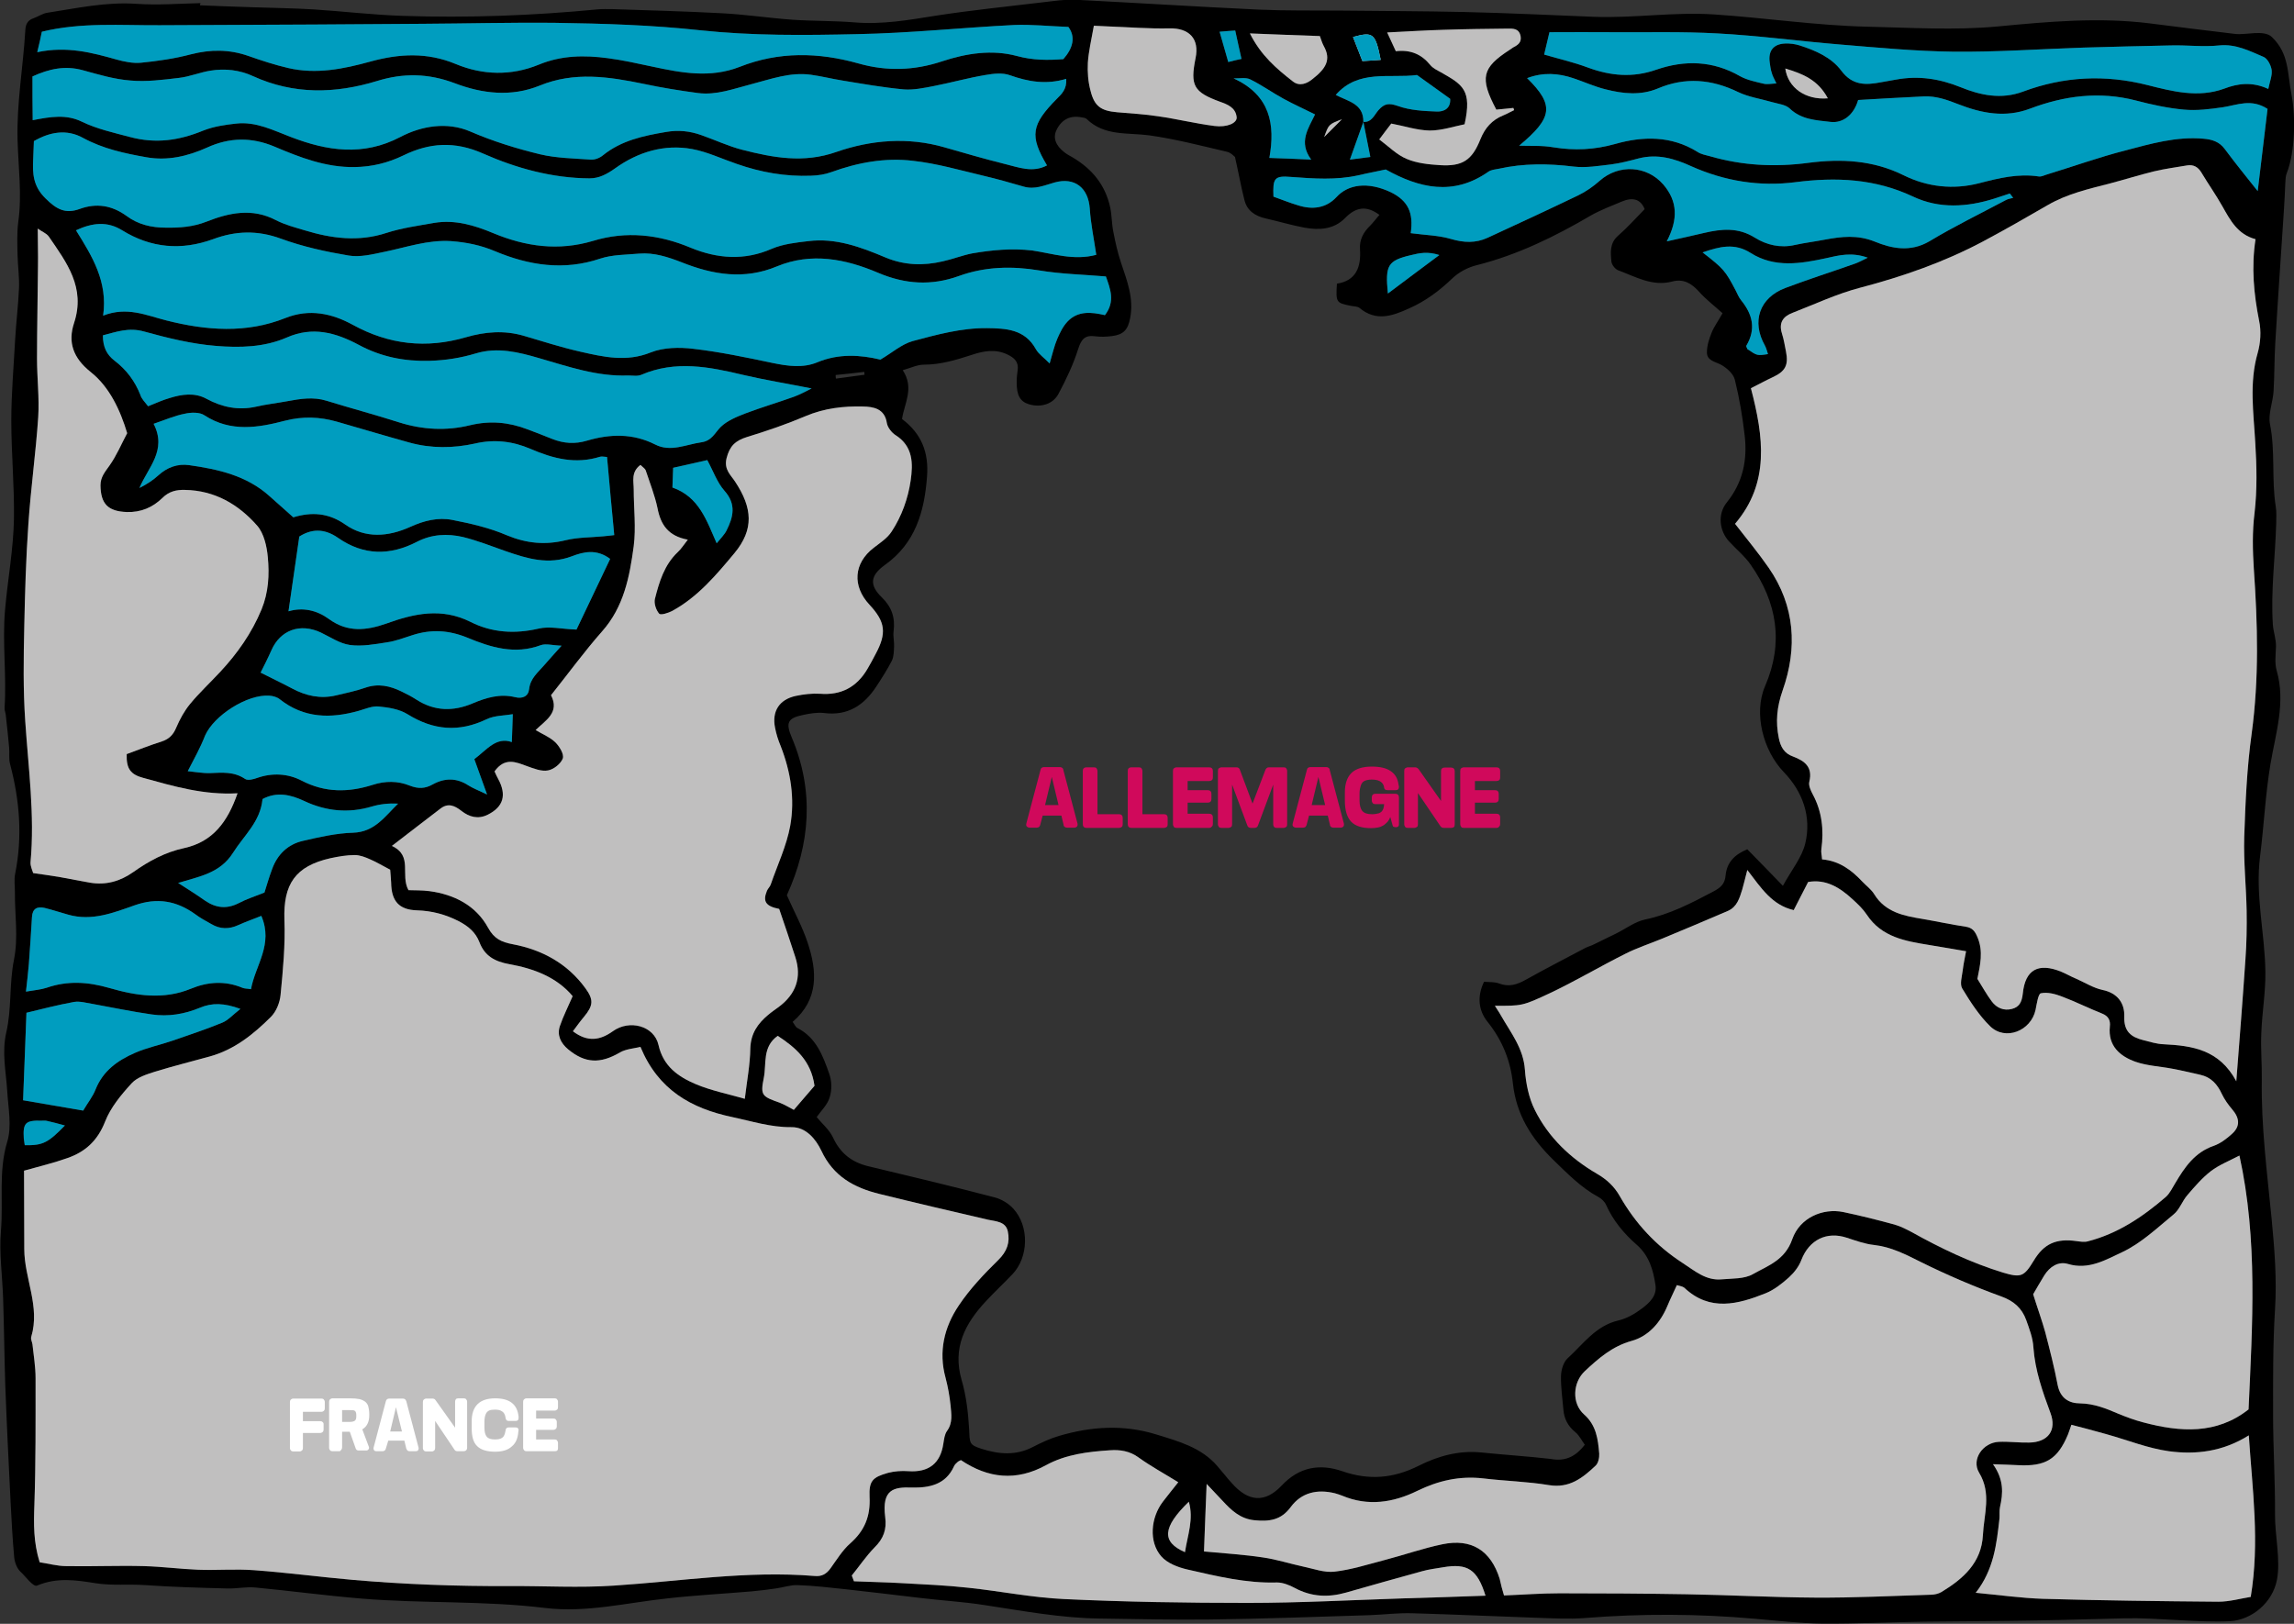 <?xml version="1.0" encoding="utf-8"?>
<!-- Generator: Adobe Illustrator 19.1.0, SVG Export Plug-In . SVG Version: 6.00 Build 0)  -->
<svg version="1.1" id="Calque_1" xmlns="http://www.w3.org/2000/svg" xmlns:xlink="http://www.w3.org/1999/xlink" x="0px" y="0px"
	 viewBox="0 0 954.2 675.5" style="enable-background:new 0 0 954.2 675.5;" xml:space="preserve">
<rect x="0" y="0" width="954.2" height="675.5" fill="#333333" stroke="none"/>
<style type="text/css">
	.st0{fill:#009DBF;}
	.st1{fill:#D0095B;}
	.st2{fill:#009EC0;}
	.st3{fill:#D1005A;}
	.st4{fill:#C0BFBF;}
	.st5{enable-background:new    ;}
	.st6{fill:none;stroke:#D0095B;stroke-width:3;stroke-miterlimit:10;}
	.st7{fill:#FFFFFF;stroke:#D0095B;stroke-width:3;stroke-miterlimit:10;}
	.st8{fill:#FFFFFF;}
</style>
<g>
	<g>
		<path d="M83.2,2.2c7.2,0.3,14.4,0.6,21.6,0.8c8.5,0.3,17,0.4,25.5,0.9c12.4,0.8,24.8,2.3,37.3,2.7c27,0.9,54-0.1,81-2.7
			c2.1-0.2,4.2-0.1,6.2-0.1c15.1,0.5,30.2,0.9,45.3,1.7c9.9,0.5,19.7,2,29.5,2.7c8.6,0.6,17.2,0.4,25.7,1.1c11.6,1,22.8-1,34.1-2.8
			c14.9-2.3,29.9-3.8,44.8-5.6c4.4-0.5,8.8-1.2,13.2-1c25.4,1.3,50.8,2.9,76.2,4.1c11.2,0.5,22.3,0.3,33.5,0.4
			c17.4,0.2,34.8,0.2,52.2,0.6c18,0.4,35.9,1.3,53.9,2c16.6,0.6,33.2-2.1,49.7-1c21.2,1.4,42.4,4.6,63.7,5.1
			c18.1,0.4,36.3,1.6,54.4-0.1c21-2,41.9-3.9,63-1.3c11.9,1.5,23.7,3,35.6,4.4c4.7,0.6,12-1.9,15.4,1.3c7.3,7,6.4,15.2,8.2,24.2
			c1.7,8.9,1.5,23.5-2,32.4c-0.5,1.2-0.5,2.5-0.6,3.8c-0.2,3.8-0.3,7.7-0.6,11.6c-1.2,18.5-2.5,36.9-3.6,55.4
			c-0.4,6.7-0.3,13.4-0.7,20c-0.3,4.6-2.3,9.3-1.5,13.6c2.3,11.4,0.6,22.9,2.4,34.3c0.4,2.3,0.2,4.6,0.2,6.9
			c-0.4,14.1-2.3,28.1-1.4,42.2c0.2,3,1.4,6.1,1.3,9.2c-0.1,3.3-0.6,6.9,0.3,10c3.8,13.1-0.4,25.9-2.6,38.9
			c-2.1,12.6-2.7,25.5-4.3,38.2c-2.1,16.3,2,32.2,2.2,48.3c0.1,8.4-1.4,16.9-1.7,25.4c-0.3,6.4,0.3,12.8,0.2,19.2
			c-0.3,19.5,2.2,38.8,4.1,58.1c1.2,12.5,2.2,25.1,1.4,37.6c-0.9,14.6-0.8,29.2-0.8,43.8c0,13.8,0.9,27.7,0.8,41.5
			c-0.1,8.4,2.4,19,0.8,27.2c-1.8,9.5-10.5,16.7-19.5,17.2c-12.4,0.7-30.9-1.5-43.4-1.2c-12.5,0.3-24.9,0.7-37.4,0.9
			c-15.3,0.3-30.7,0.3-46,0.5c-14.3,0.2-28.6,0.9-42.8,0.8c-9.3-0.1-18.7-1.2-28-2c-23.6-2.1-47.2-2.2-70.9-0.3
			c-6.5,0.5-13,0.1-19.5-0.1c-17.4-0.6-34.7-1.4-52.1-1.9c-6-0.2-11.9,0.6-17.9,0.8c-22,0.7-44.1,1.5-66.2,1.8
			c-15.3,0.2-30.7-0.2-46-0.4c-16.2-0.2-32-3.2-47.9-5.6c-8.9-1.4-18-1.9-27-3c-10.3-1.2-20.6-2.5-30.9-3.6
			c-6.6-0.7-13.3-1.5-19.9-1.7c-3-0.1-6,1-9.1,1.4c-3.3,0.5-6.7,0.9-10,1.2c-11.6,1-23.3,1.6-34.8,2.9c-17,1.8-34,6.1-51.1,4
			c-25.4-3.1-50.9-1.8-76.3-3.9c-14.7-1.2-29.4-3.2-44.1-4.6c-3.8-0.4-7.8,0.5-11.6,0.4c-11.4-0.3-22.8-0.6-34.2-1.4
			c-7-0.5-13.9,0.3-20.8-0.8c-8.1-1.3-16-2.5-24.3,1c-1.6,0.7-5-4.1-6.7-5.6c-1.6-1.4-2.6-4-2.8-6.2c-0.7-7.7-1.1-15.3-1.5-23
			c-0.8-16.1-1.6-32.2-2.2-48.3c-0.4-12.1-0.5-24.1-0.9-36.2c-0.3-9.5-1.7-19-0.9-28.4c1-12.2-1.1-24.6,2.6-36.9
			c2-6.5,0.4-14.1,0-21.2c-0.5-8.1-2.3-15.8-0.4-24.3c2.3-9.8,1.2-20.3,3.2-30.2c1.9-9.5,0.3-18.8,0.4-28.2c0-2.5-0.4-5.2,0.1-7.6
			c3.1-15.4,1.9-30.5-2.1-45.6c-0.6-2.2-0.2-4.6-0.4-6.9c-0.4-4.5-0.9-9.1-1.4-13.6c-0.1-1-0.6-2-0.5-3c0.9-13.5-1-27,0.2-40.7
			c1.1-12.7,3.5-25.3,3.7-38c0.2-13.6-1.1-27.1-1.1-40.7c0-11.3,1-22.6,1.6-33.8c0.4-7.1,1.3-14.2,1.6-21.3
			c0.2-4.6-0.5-9.2-0.6-13.8c-0.1-4.6-0.3-9.2,0.3-13.8c1.6-11.4,0-22.8-0.3-34.2c-0.4-15.1,2.3-30.1,3.2-45.1
			c0.1-2.5,0.7-4.5,3.4-5.4c2-0.7,3.8-2,5.8-2.3c12.3-1.9,24.5-4.6,37.2-3.7c8.8,0.6,17.6-0.1,26.5-0.3C83.2,1.7,83.2,2,83.2,2.2z
			 M567.1,50.7c-1.8,5-3.6,10.1-5.6,15.7c2.6-0.3,5.5-0.7,8.5-1.1C568.9,59.8,568,55.3,567.1,50.7c3.5,0.3,4.6-3,6.3-4.9
			c2.5-2.8,4.3-3,8.1-1.7c5,1.8,10.7,2.1,16.2,2.3c2.8,0.1,5.8-1.2,5.5-5.3c-4.6-3.3-9.2-6.6-13.8-9.9c-11.4,1.5-24.4-2.5-33.8,8.3
			C560.8,42.2,567.2,43.1,567.1,50.7z M659.2,601c-1.2-1.6-2.2-3.8-3.9-5.2c-3.1-2.5-4.7-5.6-5-9.4c-0.4-4.7-1.1-9.4-1-14.1
			c0.1-2.5,1-5.6,2.7-7.2c6.5-5.9,11.7-13.6,21.2-15.8c3.5-0.8,6.9-2.8,9.8-5c3.1-2.3,6.3-5.3,5.6-9.7c-0.9-6.2-2.6-12.2-7.7-16.7
			c-5.4-4.7-9.9-10.1-12.9-16.8c-0.6-1.3-1.9-2.5-3.2-3.2c-7.2-3.9-12.8-9.7-18.7-15.4c-9.2-9-15.4-18.9-16.8-31.8
			c-1-9.6-4.5-18.1-10.6-25.7c-3.8-4.8-4.3-10.6-1.4-16.6c2.1,0.2,4.3,0,6.2,0.7c4.1,1.6,7.5,0.5,11.1-1.5
			c8.2-4.6,16.6-8.9,24.9-13.3c1.2-0.6,2.5-0.9,3.6-1.5c3.1-1.5,6.1-3,9.2-4.5c4-2,7.8-4.9,12-5.8c10.2-2.1,19.2-6.8,28.3-11.6
			c3.2-1.7,4.9-3.2,5.2-6.9c0.5-5.1,3.6-8.5,9-10.7c4.8,4.9,9.6,9.8,14.8,15.2c3.6-6.6,7.9-11.8,9.3-17.6
			c2.7-11.2-1.1-21.6-8.9-29.7c-8.6-8.9-12.7-24.5-7.8-35.8c7.8-18,5-34.8-6-50.5c-2.5-3.6-6.1-6.5-9.1-9.8
			c-3.7-4.1-4.9-10.9-0.9-16c6.8-8.4,8.7-17.8,7.5-28c-0.9-7.8-2.2-15.6-4.1-23.2c-0.6-2.4-3.3-4.8-5.6-6.1c-2.5-1.4-6-1.7-6-5.2
			c0-2.8,0.9-5.6,2-8.3c0.9-2.3,2.5-4.4,4.5-8c-3.4-3.1-7-5.8-9.9-9.1c-3.1-3.4-6.4-5.3-11-4.1c-8.3,2.2-15.3-2-22.6-4.7
			c-1.2-0.5-2.5-2.2-2.7-3.4c-0.4-3.9-0.8-7.8,2.7-10.9c3.9-3.4,7.4-7.3,11.1-11.1c-1.7-4.3-5.1-5-9.4-3.2
			c-4.3,1.8-8.8,3.5-12.9,5.8c-15,8.8-30.5,16.4-47.5,20.7c-3.7,0.9-7.5,2.9-10.2,5.5c-5.4,5.2-11.2,9.5-18,12.5
			c-6.8,3.1-13.7,5.6-20.6-0.2c-0.9-0.7-2.4-0.6-3.7-0.9c-6-1.2-6.2-1.4-5.7-9.2c7.9-1.2,10.1-6.8,9.6-14.3
			c-0.3-3.9,1.4-7.1,4.2-9.8c1.4-1.4,2.6-3.1,3.9-4.5c-5.5-4.1-9.9-3.2-14.3,1.3c-4.7,4.8-10.8,5.1-16.9,4c-5.4-1-10.7-2.6-16-3.8
			c-4.5-1-7.9-3.2-9-7.8c-1.4-5.5-2.4-11.2-3.9-17.8c-0.4-0.3-1.8-1.9-3.5-2.2c-10.7-2.5-21.4-5.3-32.2-6.8c-9-1.2-18.6,0.4-26-6.8
			c-0.5-0.5-1.5-0.6-2.2-0.7c-4.6-0.9-8.2,0.9-10.3,5.2c-1.6,3.2-0.5,6.5,3.3,9.4c1,0.8,2.2,1.4,3.4,2.1
			c8.1,4.8,13.6,11.5,15.6,20.8c0.7,3.3,0.6,6.8,1.3,10.1c0.8,4.3,1.8,8.7,3.2,12.9c2.5,7.5,5.4,14.8,3.8,23
			c-0.9,4.8-2.7,6.9-7.5,7.5c-2.3,0.3-4.7,0.4-7,0.1c-4.2-0.6-5.8,1.1-7.1,5.2c-2,6.4-5,12.7-8.2,18.7c-2.3,4.4-7.4,5.8-12.2,4.4
			c-3.8-1.1-5.3-3.8-5.2-9.5c0-1.6,0.2-3.2,0.4-4.7c0.5-3.5-1.4-5.2-4.4-6.6c-4.9-2.3-9.8-1.4-14.6,0.2c-6.5,2.1-13,4.1-20,4.1
			c-2.7,0-5.3,1.3-8.8,2.3c4.9,7.4,0.7,13.7-0.3,20.3c8.1,6.1,11.2,13.9,10.4,24c-1.1,14.7-4.9,27.7-17.5,36.7
			c-6,4.3-6.7,8.3-1.3,13.5c4.2,4.1,5.6,8.5,4.9,14.1c-0.3,2,0.3,4.2,0.2,6.3c-0.1,2-0.1,4.2-0.9,5.9c-1.9,3.7-4.2,7.3-6.5,10.8
			c-5.1,7.8-11.9,12.3-21.8,11c-2.8-0.3-5.8,0.2-8.6,0.8c-6.4,1.3-7.4,3.2-4.8,9.3c9.5,22.4,7.7,44.4-2,65.7c3,6.8,6.4,13,8.6,19.6
			c4,11.9,4.8,23.7-6.2,33.1c0.8,1,1.2,2.2,2.1,2.6c7.7,4,10.5,11.5,13.1,18.9c1.1,3,1.2,6.8,0.2,9.9c-0.9,3.1-3.6,5.6-5.4,8.2
			c2.2,2.7,5.2,5.2,6.7,8.3c3,6.6,7.7,10.4,14.6,12.1c17.6,4.2,35.2,8.4,52.7,13c2.8,0.7,5.8,2.5,7.8,4.7c6.7,7.3,6.4,20.2-0.4,27.3
			c-3.6,3.8-7.5,7.4-11,11.2c-8.7,9.3-14,19.4-10.1,32.8c1.9,6.5,2.7,13.4,3.1,20.2c0.3,6-0.1,6.7,5.2,8.4
			c7.2,2.3,14.3,2.9,21.4-0.8c3.5-1.8,7.1-3.5,10.9-4.6c13.3-3.9,26.6-4.8,40.3-0.6c9.4,2.9,18.7,5.4,25.4,13.1
			c2.1,2.4,4,4.9,6.1,7.2c6.8,7.7,13.7,8.4,20.7,1c7.3-7.8,15.9-9.2,25.2-6c11.2,3.9,21.4,3,31.9-2.3c8-4,16.6-6.4,25.8-5.5
			c9.7,1,19.4,1.6,29,2.7C650.8,608,655.2,606.2,659.2,601z M10,487c0,10.1,0.1,21.3,0.1,32.6c0,12.2,6.7,23.9,2.9,36.5
			c-0.3,0.9,0.3,2,0.5,3.1c0.5,4.7,1.3,9.4,1.3,14.1c0,17.6,0.1,35.2-0.5,52.8c-0.3,7.8-0.4,15.5,2.2,23.8c3.5,0.5,7.3,1.6,11.1,1.6
			c10.8,0.2,21.5-0.3,32.3,0c7.5,0.2,15,1.2,22.5,1.5c7.8,0.3,15.6-0.4,23.4,0.2c13.6,1,27.1,2.8,40.7,4c21.7,1.9,43.4,2.7,65.2,2.6
			c14.6-0.1,29.3,0.8,43.8-0.2c27.7-1.8,55.3-6.3,83.3-4c3,0.3,4.9-0.8,6.6-3.1c2.6-3.6,5-7.6,8.3-10.5c6-5.3,8.4-11.3,8-19.3
			c-0.3-6.7,1.3-8.2,7.7-10c2.7-0.7,5.6-0.9,8.4-0.7c8.5,0.6,13.4-3.2,14.6-11.5c0.3-1.8,0.5-3.8,1.5-5.2c2.5-3.4,1.8-7.1,1.5-10.6
			c-0.4-3.9-1.1-7.8-2.1-11.6c-3-10.9-0.5-21.1,5.5-30c4.6-6.9,10.5-13.1,16.4-18.9c3.7-3.6,5-7.4,4-12c-0.9-4.1-5-4.1-8.2-4.8
			c-15.1-3.5-30.1-7-45.1-10.7c-10.6-2.6-19.3-7.3-24.3-18.1c-2.2-4.6-6.3-9.8-12.4-9.7c-8.6,0.1-16.5-2.5-24.6-4.2
			c-17.1-3.6-30.8-11.3-38.2-29.2c-2.9,0.7-6.1,0.9-8.5,2.3c-8.2,4.8-14.5,4.6-21.6-1.3c-3.1-2.6-4.7-5.9-3.4-9.7
			c1.4-4.1,3.4-8,5.3-12.4c-6.6-7.9-16.2-11.5-26.3-13.3c-6.1-1.1-10.3-3.4-12.5-9.2c-1.6-4.1-4.6-6.6-8.6-8.7
			c-5.5-2.8-11.1-4.3-17.3-4.5c-7.6-0.2-10.7-3.9-10.8-11.5c-0.1-2-0.3-4.1-0.4-5.4c-3.3-1.7-5.7-3.2-8.3-4.3
			c-2-0.9-4.3-1.8-6.4-1.8c-3.4,0-6.8,0.6-10.1,1.3c-14.7,3.3-19.7,10.8-19.2,25.7c0.4,10.4-0.6,20.9-1.6,31.2
			c-0.3,3.2-1.8,6.9-4,9.1c-7.3,7.3-15.3,13.7-25.5,16.5c-7.6,2.1-15.2,4-22.7,6.3c-3.4,1.1-7.4,2.3-9.7,4.8
			c-4.4,4.8-8.8,10.1-11.1,16c-3.1,7.9-8.2,12.6-15.8,15.2C22.3,483.8,16.7,485.1,10,487z M930.2,449.8c1.4-18,2.7-34.4,3.8-50.7
			c0.5-6.8,0.6-13.5,0.5-20.3c-0.2-10.2-1.3-20.4-1-30.6c0.5-14.4,1.1-28.8,3.1-43.1c3.1-22.8,2.5-45.5,0.9-68.3
			c-0.5-7.9-0.7-15.5,0.3-23.5c1.1-9.6,0.9-19.4,0.3-29c-0.7-12.6-2.6-25,1-37.5c1.2-4.2,1.5-9.1,0.6-13.3
			c-2.2-11.1-3.3-22.2-1.5-34c-7.5-2-10.5-7.9-13.8-13.7c-2.7-4.8-5.9-9.3-8.7-14c-1.4-2.3-3.2-3.4-5.9-3c-4.7,0.8-9.3,1.4-13.9,2.5
			c-6.1,1.5-12.1,3.4-18.2,5c-8.9,2.3-17.8,4.3-25.9,9c-8.8,5.1-17.7,10.2-26.7,15c-16.3,8.7-33.5,14.7-51.4,19.4
			c-9.6,2.5-18.7,6.8-28,10.4c-4,1.5-5.9,4.1-4.5,8.6c0.8,2.5,1.2,5.1,1.7,7.6c1.1,5.6-0.3,8.2-5.5,10.6c-3,1.4-5.9,3-9.1,4.6
			c5.3,20.2,7.9,39.4-6.6,56.4c4.9,6.3,9.7,12.1,14,18.3c11,15.9,12,33.4,5.8,51c-2.4,6.9-3,13-1.6,19.8c0.7,3.6,2.2,6.4,5.9,7.7
			c4.8,1.8,8.3,4.3,6.8,10.5c-0.4,1.5,0.6,3.7,1.4,5.2c3.9,7.2,4.7,14.9,3.6,22.9c-0.2,1.2,0.2,2.5,0.3,4.2
			c7.2,0.6,12.3,4.5,16.8,9.3c1.6,1.7,3.7,3.2,4.9,5.2c4.7,7.6,12.4,9,20.2,10.3c5.9,1,11.8,2.3,17.8,3.2c2.8,0.4,3.9,1.9,4.9,4.3
			c2.6,6,1.1,11.8,0,17.4c2.1,3.3,3.8,6.5,6,9.4c2,2.7,5,4,8.4,3.1c3.1-0.8,4.1-2.9,4.5-6.4c1-10,6.5-12.9,15.9-9.1
			c2.2,0.9,4.2,2.1,6.4,3c3.6,1.6,7.1,3.8,10.8,4.6c6.4,1.3,9.3,5.6,9.1,11.1c-0.2,6.2,2.8,8.5,7.9,9.8c2.8,0.7,5.6,1.6,8.4,1.7
			C911.9,435,923.1,436.6,930.2,449.8z M621.8,418.4c0.9,1.5,1.8,2.7,2.5,4c4.1,7.2,9.4,13.7,10,22.7c0.4,5.6,1.6,11.6,4.1,16.6
			c5.7,11.5,14.9,20.2,25.9,26.6c4,2.3,7.2,5.3,9.4,9.2c6.5,11.4,15.1,20.7,26.2,27.9c5.1,3.3,9.7,7.4,16.2,6.8
			c4.4-0.4,9.5-0.1,13.1-2.2c6.2-3.5,13.3-5.8,16.3-14.5c3.2-9.1,12.9-13,21.2-11.3c7.2,1.5,14.3,3.3,21.3,5.2
			c2.5,0.7,4.8,1.9,7.1,3.1c12.2,6.8,24.7,12.8,38.1,16.9c7.4,2.2,8.7,1.7,12.7-4.9c4.3-7.2,9.4-9.4,17.9-8.2
			c1.5,0.2,3.2,0.5,4.6,0.1c12.5-3.2,22.9-10.2,32.5-18.5c1.7-1.5,2.7-3.8,3.9-5.7c3.9-6.6,8.1-12.8,15.9-15.5c2.9-1,5.5-3,7.8-5.1
			c3.4-3.1,3.1-6.5,0-10.1c-1.7-2-3.2-4.1-4.3-6.4c-1.9-4.1-4.5-7-9-8c-3.8-0.8-7.6-1.8-11.5-2.5c-5.1-1-10.5-1.2-15.4-2.9
			c-6.5-2.3-11.5-6.6-10.7-14.6c0.3-2.6-0.5-4.4-3.3-5.5c-5.6-2.2-10.9-4.9-16.5-7c-2.8-1.1-6.1-2-8.9-1.4c-1.1,0.2-1.7,4.4-2.2,6.9
			c-1.9,8.8-12.6,13-18.9,6.8c-4.6-4.5-8.2-10.1-11.6-15.7c-1.1-1.8-0.1-5,0.2-7.5c0.3-2.5,0.8-4.9,1.4-8c-5.7-1-10.6-1.8-15.4-2.6
			c-9.8-1.6-19.7-3.2-25.9-12.6c-1.6-2.4-3.7-4.4-5.9-6.4c-5.3-4.9-11.1-8.5-18.5-7.2c-2.2,4.2-4,7.9-6,11.7
			c-9-2.1-13.4-9-19.3-16.7c-1,3.9-1.5,6-2.1,8.1c-1.1,3.5-2.1,7.2-5.9,8.9c-9.1,3.9-18.3,7.8-27.5,11.6c-5.1,2.1-10.4,3.8-15.3,6.3
			c-10.4,5.2-20.5,11.2-31,16.2C633.1,418.6,633,418.4,621.8,418.4z M625.6,663.7c7.8-0.3,15.4-0.9,23-0.9c17.6,0,35.2,0.1,52.8,0.4
			c17.9,0.3,35.8,1.3,53.7,1.4c16,0.1,32-0.7,48-1.2c1.5,0,3.2-0.4,4.4-1.1c9.1-5.5,16.7-12.2,17.3-23.7c0.4-8.6,3.7-17.3-1.6-26
			c-3.3-5.5,1.6-12.5,8.2-12.8c4.2-0.2,8.4,0.4,12.6,0.3c7.9-0.1,11.6-5.1,8.9-12.3c-3.3-8.9-6.4-17.7-7.1-27.3
			c-0.2-3.9-1.7-7.7-3-11.4c-1.8-4.9-5.1-7.9-10.4-9.8c-11.3-4.1-22.5-8.9-33.2-14.2c-6.4-3.2-12.5-6.4-19.7-7.2
			c-3.8-0.4-7.6-1.8-11.3-3c-8.4-2.8-15.7,0.9-18.9,9.2c-1,2.7-3,5.3-5.2,7.3c-2.9,2.6-6.2,5.2-9.7,6.6c-11.5,4.6-23.2,7.7-33.8-2.3
			c-0.7-0.6-1.9-0.7-3.1-1.1c-1.4,3.1-2.8,5.9-4,8.8c-2.9,6.9-7.9,12.5-14.8,14.4c-8.2,2.3-13.8,7.3-19.5,12.6
			c-5,4.7-5.5,13.4-0.3,18c5.1,4.5,5.8,10.3,6.3,16.3c0.1,1.7-0.4,4-1.5,5c-5.4,5.1-10.9,9.5-19.4,8.1c-9-1.5-18.3-1.7-27.4-2.8
			c-9.7-1.1-18.6,0.9-27.4,5.2c-10,4.9-20.5,6.5-31.2,2c-1-0.4-2-0.7-3-1c-7.3-1.8-13.9-0.4-18.4,5.7c-4.1,5.6-9.1,6.1-15.2,5.5
			c-5.8-0.6-9.5-4.1-13.1-8c-2.3-2.4-4.6-4.9-6.7-7.1c-0.4,9.2-0.7,18.1-1.1,28.1c8.6,0.8,16.6,1.3,24.6,2.5
			c5.6,0.8,11.1,2.6,16.7,3.8c4.3,0.9,8.8,2.6,13,2.1c7-0.8,13.8-3,20.7-4.8c8.1-2.1,16-4.9,24.2-6.6c12.1-2.5,20.1,2.6,23.8,14.4
			C624.3,659.1,624.8,661.1,625.6,663.7z M205.7,320.9c0.6,1.3,1,2.2,1.5,3.1c3.6,6.6,2.3,11.6-4.3,14.9c-4,2-7.7,1-11-1.6
			c-2.7-2.1-5.4-3.4-8.6-1c-6.6,5-13.1,10.1-20.3,15.6c8.9,4.1,3.4,12,6.9,18.4c2.5,0.1,5.6,0,8.7,0.4c10.3,1.4,19.3,5.9,24.4,15.2
			c2.5,4.6,5.5,6,10.3,6.9c12.2,2.3,22.7,8,30.2,18.3c3.5,4.8,3.3,7.2-0.6,11.9c-1.6,1.9-3.1,4-4.6,6c6.2,4.7,11.4,3.7,16.6,0
			c6.9-5,17.2-2.3,19,5.7c2,8.9,8.2,13.2,15.5,16.3c6.4,2.7,13.5,4.1,20.4,6.1c0.9-7.5,2.2-14.2,2.3-21c0.2-6.2,3.1-10.3,7.4-13.9
			c1.4-1.2,2.9-2.2,4.4-3.3c7.1-5.3,9.7-12.2,6.9-20.8c-2.2-6.7-4.4-13.4-6.7-20c-5.6-1.1-6.9-3.1-5.1-7.5c0.4-1,1.3-1.7,1.6-2.7
			c2.8-8.1,6.6-16.1,8.1-24.4c2-11.2,0.2-22.5-4-33.2c-1-2.4-1.8-4.9-2.3-7.5c-1.4-6.9,1.7-11.8,8.6-13.3c3.3-0.7,6.8-1.1,10.1-0.9
			c8.8,0.7,15.3-2.8,19.7-10.3c1.2-2,2.3-4.1,3.4-6.2c4.7-8.7,4.1-13.4-2.5-20.5c-7.3-7.8-6.6-17.3,1.7-23.7c2.7-2.1,5.7-4,7.5-6.8
			c4.2-6.4,6.8-13.7,7.9-21.2c1-7,1.1-14.2-6.3-18.9c-1.6-1-3.3-3.2-3.6-5c-0.9-6.1-5.7-6.8-9.9-6.9c-8.1-0.2-16.1,0.7-23.9,4
			c-8,3.4-16.2,6.2-24.4,8.7c-4.8,1.5-7.2,3.7-8.5,8.9c-1.1,4.7,1.8,6.9,3.6,9.7c7.2,10.9,7.9,19.8-0.3,29.7
			c-7.5,9-15.2,18.2-25.8,24c-1.7,0.9-4.8,1.9-5.5,1.2c-1.3-1.5-2.2-4.2-1.8-6.1c1.8-7.1,3.9-14.2,9.5-19.5c1.4-1.3,2.5-3,4.2-5.2
			c-8.2-1.5-11.3-6.3-12.6-13.1c-1.1-5.3-3.2-10.5-4.9-15.7c-0.3-0.8-1.3-1.4-2.2-2.3c-4,3-2.8,6.8-2.8,10.2c0,7.9,1,15.9,0,23.6
			c-1.7,12.7-4.1,25.3-13.2,35.5c-7.4,8.4-14.1,17.6-21.2,26.5c3.7,7.2-2.2,10.4-6.4,14.5c3,1.8,6,3,8.2,5.1
			c1.7,1.7,3.7,4.9,3.1,6.7c-0.8,2.2-3.8,4.6-6.2,5c-2.7,0.5-5.9-0.8-8.7-1.8C214.6,317,210,314.9,205.7,320.9z M52.7,313.7
			c4.9-1.8,9.7-3.7,14.7-5.3c3-1,4.7-2.8,5.9-5.7c1.5-3.5,3.4-7,5.8-9.9c3.8-4.6,8.3-8.8,12.4-13.2c7.2-7.7,13.2-16.2,17.3-26.1
			c2.9-7.1,3.3-14.4,2.6-21.7c-0.4-4.5-1.6-9.9-4.4-13.1c-7.8-8.9-17.7-14.7-30.1-14.9c-3.5-0.1-6.6,0.6-9.3,3.3
			c-4.1,4-9,6.1-14.9,5.9c-7.8-0.3-10.8-3.4-10.9-11.1c0-3.5,1.9-5.6,3.8-8.3c2.9-4.1,4.9-8.9,7.3-13.4c-2.9-9.7-7.4-19.2-15-25.3
			c-7.6-6-9.7-12.6-7.1-20.5c4.9-14.8-3.1-25.2-10.5-36c-1-1.4-3-2.1-4.6-3.3c0,5.8,0.2,10.7,0.1,15.7c-0.1,12.8-0.4,25.6-0.4,38.4
			c0,8.1,1,16.3,0.5,24.3c-1,14.9-3.1,29.7-4.1,44.6c-1,14.2-1.4,28.4-1.7,42.5C9.8,273.8,9.6,287,10.5,300c1.3,19.6,4,39,2.2,58.7
			c-0.1,1.7,0.8,3.4,1.1,4.5c4.2,0.6,7.8,1.1,11.3,1.7c4.1,0.7,8.2,1.6,12.4,2.3c6.6,1.1,12.5-0.6,17.9-4.4
			c6.5-4.6,13.3-8.3,21.2-10c11.9-2.6,18.1-10.9,22.2-22.8c-14,0.8-26.5-2.9-39.2-6.4C54.4,322.2,52.5,319.9,52.7,313.7z M460,115
			c-9.5-0.8-18.7-1-27.7-2.5c-11.4-1.9-22.6-1.6-33.4,2.3c-11.6,4.2-22.5,3.4-33.6-1.3c-13.6-5.8-27.8-8.6-42.1-2.7
			c-13.6,5.7-26.7,3.5-39.7-1.7c-5.7-2.2-11.4-4.1-17.6-3.6c-5.5,0.5-11.2,0.4-16.3,2.1c-15.1,5.1-29.6,2.8-43.7-3.1
			c-5.9-2.5-11.8-3.7-18.3-4.2c-9.7-0.6-18.6,2.6-27.9,4.5c-4.8,1-10,2.3-14.7,1.5c-9.5-1.6-19.1-3.7-28.1-7
			c-9.8-3.6-18.9-3.3-28.3,0.2c-13.2,4.8-25.8,3.7-37.8-3.7c-6.1-3.8-12.3-3.2-19.2,0c6.8,10.9,13.3,21.4,11.3,35.5
			c9.9-3.9,18-0.1,26.3,2c16.6,4.2,33.2,5.5,49.5-1c10-4,19.4-1.9,28,2.8c15.1,8.3,30.6,10,47.1,5.2c7.9-2.3,15.9-3,24.1-0.6
			c7.8,2.3,15.6,4.8,23.5,6.6c9.7,2.2,19.2,4.4,29.3,0.3c5.3-2.1,11.9-2.2,17.7-1.5c11.1,1.3,22.1,3.6,33,5.9
			c6.3,1.3,12.6,2.2,18.6-0.3c8.9-3.7,17.9-3.1,26.2-1.1c4.8-2.8,8.8-6.4,13.4-7.7c10.1-2.7,20.3-5.5,30.9-5.4
			c7.9,0.1,15.8,0.4,20.4,8.8c1.2,2.1,3.5,3.6,5.7,5.9c1.2-4,1.9-7.3,3.2-10.3c1.1-2.6,2.4-5.2,4.3-7.2c4.3-4.5,9.9-3.9,15.5-2.6
			C464,125.4,461.8,120.1,460,115z M456,106c-1-6.8-2.3-12.9-2.7-19.2c-0.6-8.7-6.3-13.2-14.6-10.9c-4.3,1.2-8.3,3.1-13,1.7
			c-5.5-1.6-11.1-3.2-16.7-4.5c-9.7-2.3-19.3-5.1-29.2-6.2c-11.6-1.4-23,0.7-34,4.7c-2.7,1-5.6,1.4-8.5,1.5
			c-10.6,0.4-20.8-1.4-30.8-4.9c-6.2-2.1-12.2-5-18.6-6.2c-11.6-2.1-22.5,1.2-32,8c-3.4,2.4-6.6,4.2-10.7,4.2
			c-15.5-0.1-30.4-4.2-44.2-10.3c-11.9-5.3-22.4-4.5-33.1,0.7c-6.6,3.2-13.2,4.8-20.4,4.9c-11.9,0.2-22.7-4-33.3-8.5
			c-9.5-4-18.7-3.9-28.1,0.4c-8,3.6-16.5,5.6-25.3,4c-9-1.6-17.9-3.5-26.2-8c-7-3.9-14.1-2.4-20.5,1.3c-0.1,2.9-0.2,5.2-0.3,7.6
			c-0.3,6,0,11.2,5.1,16.2c4.6,4.6,8.3,6.6,14.3,4.4c6.9-2.5,13.3-1.5,19.4,2.9c4.8,3.6,10.4,4.9,16.3,4.9c5.8,0.1,11.4-0.3,17-2.5
			c9.4-3.7,19-5.8,28.9-0.6c3.7,1.9,7.9,3,11.9,4.2c11.2,3.4,22.4,4.9,34,1.1c6.5-2.1,13.3-3,20-4.2c8.6-1.4,16.6,1,24.5,4.3
			c13.5,5.6,27.1,7.5,41.5,3.2c13.8-4.2,27.4-2.7,40.7,2.9c11,4.5,22.2,5.4,33.6,0.4c4.7-2,10.1-2.6,15.3-3.2
			c11.4-1.4,21.8,2.5,32,6.8c7.9,3.3,15.8,3.5,23.9,1.6c4.1-0.9,8.1-2.5,12.2-3.3c8.2-1.4,16.4-2.2,25-1.2
			C438,105.5,446.7,108.5,456,106z M13.6,50c7.6-1.5,14-2.5,20.4,0.6c6.4,3.1,13.3,4.6,20.1,6.4c10.8,2.9,20.5,1.4,30.5-2.7
			c4.3-1.7,9.1-2.4,13.7-2.9c8.2-0.9,15.3,2.8,22.7,5.6c15.1,5.8,30,8.1,45.5,0c8.9-4.7,19.6-6.4,29.1-2.3
			c9.5,4.1,19.2,7.1,29.1,9.5c6.8,1.6,14,1.7,21.1,2.2c1.7,0.1,3.7-0.7,5-1.8c7.7-6.2,16.8-8.1,26.2-9.7c5.2-0.9,9.9-0.4,14.7,1.3
			c5.7,2,11.2,4.6,17,6.1c12.9,3.3,25.6,5.7,39.2,0.9c14.4-5,29.8-6.3,45-1.9c8.3,2.4,16.6,4.8,25,6.9c5.8,1.4,11.6,3.8,17.6,0.6
			c-7.3-12.3-6.6-16.9,4.2-27.8c1.9-1.9,4.1-3.9,3.8-8.2c-8.3,2.5-15.8,1.2-23.4-1.5c-3-1.1-6.8-0.7-10.2-0.1
			c-7.2,1.2-14.3,3.2-21.5,4.6c-4.1,0.8-8.4,1.7-12.4,1.4c-8.6-0.8-17.1-2.3-25.6-3.7c-4.4-0.7-8.7-1.8-13.1-2.4
			c-8.6-1.2-16.6,1.8-24.7,3.9c-7.4,1.9-14.6,4.7-22.3,3.7c-7.5-1-15-2.2-22.5-3.8c-14.5-3-28.9-5.2-43.3,0.7
			c-11.8,4.8-23.9,3.4-35.4-1c-10.9-4.1-21.3-4.3-32.3-0.9c-17.3,5.3-34.6,5.7-51.5-2c-5.6-2.6-11.7-3.3-17.8-2.3
			c-4.4,0.7-8.6,2.5-13,3c-6.7,0.8-13.6,1.7-20.2,1.1c-6.7-0.5-13.4-2.5-19.9-4.3c-7.3-2-13.9-0.6-20.9,2.6
			C13.5,37.6,13.5,43.3,13.6,50z M943.2,45.3c-6.8-4.4-12.6-1.6-18.5-0.7c-5.4,0.8-10.9,1.5-16.3,1c-6.7-0.6-13.5-2.1-20-3.8
			c-15.1-3.9-29.7-2-44,3.4c-10.3,3.9-20.2,1.9-29.7-1.8c-4.8-1.9-9.4-3.5-14.4-3.3c-9.1,0.4-18.3,1-27.4,1.5
			c-1.7,6-6.2,9.8-11.6,9.1c-5.9-0.7-12-0.9-16.9-5.6c-1.7-1.6-4.8-1.9-7.2-2.6c-4.8-1.4-9.8-2.1-14.2-4.2
			c-11.1-5.4-22.1-6.3-33.4-1.5c-7.2,3-14.5,2.2-21.6,0.4c-4.6-1.1-8.9-3.1-13.4-4.6c-6.4-2.2-12.7-2.6-19.4-0.1
			c11.5,11.3,10.6,16.5-3.3,28.1c4.2,0.2,9.4-0.2,14.4,0.7c8.7,1.4,16.9,1,25.5-1.4c11.6-3.3,23.4-3.5,34.3,3.3
			c1.5,1,3.4,1.3,5.2,1.8c13.5,3.9,27.1,4.6,41.2,2.7c13.3-1.7,26.6-1.1,39.3,5.2c9.9,4.9,20.7,6.1,31.5,3.3
			c8.1-2.1,16.2-4.1,24.7-2.8c1.2,0.2,2.5-0.6,3.7-0.9c10.8-3.3,21.4-7.1,32.3-9.9c10.6-2.8,21.3-5.9,32.5-4.9
			c3.6,0.3,6.6,1.2,8.9,4.3c4.6,6.2,9.5,12.2,13.7,17.5C940.4,68.9,941.8,57.1,943.2,45.3z M61.6,169c3.5-1.4,6.1-2.6,8.9-3.4
			c5.1-1.6,10.5-2.4,15.4,0.3c6.5,3.5,13.2,4.9,20.5,3.3c4.3-1,8.8-1.5,13.1-2.3c5.4-1,10.8-1.9,16.3-0.2c10,3.1,20.2,5.8,30.2,9
			c9.8,3.1,19.7,3.6,29.5,1.2c8.3-2,16.1-1.3,23.9,1.7c3.4,1.3,6.9,2.6,10.3,4c4.8,1.9,9.5,2.2,14.5,0.7c9.5-2.8,19-3.1,28.3,1.6
			c6.4,3.3,12.8,0,19.2-0.9c4.4-0.6,5.6-3.9,8.1-6.4c2.7-2.6,6.6-4.2,10.2-5.6c6.6-2.5,13.4-4.5,20.1-6.9c2.5-0.9,4.9-2.2,7.5-3.5
			c-10-2-19.3-3.5-28.3-5.6c-14.2-3.4-28.3-6.2-42.5-0.1c-1.6,0.7-3.6,0.3-5.5,0.3c-12.9,0.5-24.9-3.7-37-7.2
			c-8.6-2.5-17.3-4.7-26.3-2c-6.3,1.9-12.6,2.9-19.3,3.1c-10.5,0.3-20.3-1.7-29.4-6.6c-9.7-5.2-19.3-7.8-30-3.1
			c-9.4,4.1-19.6,4.3-29.4,3.5c-10.1-0.8-20.2-3.3-30-6c-6.4-1.8-11.6,0.2-17.1,1.6c0,5,1.7,8.1,4.8,10.5c5,3.8,8.5,8.5,10.8,14.3
			C58.8,165.8,60.2,167.2,61.6,169z M354.3,655.4c0.3,0.8,0.6,1.6,0.9,2.4c6.8,0.3,13.5,0.4,20.3,0.8c9.1,0.5,18.3,0.9,27.3,1.9
			c13.3,1.4,26.5,4.1,39.8,4.7c25.4,1.2,50.9,1.6,76.4,1.6c21.7,0,43.5-1.2,65.2-1.9c11.2-0.3,22.4-0.7,33.7-1.1
			c-3.4-11-7.5-13.6-17.8-11.8c-2.8,0.5-5.7,0.8-8.5,1.6c-10.6,2.9-21.2,5.9-31.7,8.9c-7.4,2.1-14.4,1.8-21.3-1.9
			c-2.2-1.2-5-2.3-7.4-2.3c-12.8,0.4-25-2.6-37.3-5.4c-3.9-0.9-8.4-2.6-10.9-5.5c-5.2-6-4.4-16,0.7-22.7c2-2.6,4.1-5.2,6.4-8.1
			c-6-3.7-11.5-6.7-16.5-10.3c-3.7-2.7-7.7-3.3-11.9-3c-9.2,0.6-18.4,1.7-26.6,6.2c-12.4,6.8-24.1,5.5-35.4-2.1
			c-0.5,0.3-1,0.4-1.4,0.8c-0.6,0.5-1.2,1.1-1.5,1.8c-3.5,7.7-10.4,9-17.7,8.8c-7.2-0.2-12.4,0.6-10.9,12.3c0.7,5.1-0.7,9-4.5,12.7
			C360.2,647.4,357.4,651.6,354.3,655.4z M821.8,662.6c9.8,0.9,18.9,2.2,28,2.5c24.3,0.7,48.7,1,73,1.2c4.5,0,9.1-1.3,13.4-2
			c3.8-22.8,0.7-44.5-0.8-67.2c-10.8,6.8-22.1,8.1-33.2,6.6c-8.7-1.2-17.1-4.6-25.7-7c-4.9-1.4-9.9-2.7-14.9-4c-0.7,2-1,3-1.4,4
			c-4.3,10.3-9.3,13.4-20.7,12.8c-3-0.2-6-0.2-10.5-0.4c4.6,6.5,4.2,12.1,2.9,17.9c-0.3,1.5-0.1,3.1-0.2,4.6
			C830.5,642.2,829.4,652.9,821.8,662.6z M931.5,480.7c-4.2,2.2-8.5,3.9-11.9,6.5c-3.6,2.8-6.7,6.4-9.7,9.9
			c-2.2,2.5-3.3,6.1-5.8,8.1c-6.8,5.6-13.5,12-21.4,15.7c-6.7,3.1-13.9,7.5-22.5,4.9c-4-1.2-7.6,1.1-9.9,4.8
			c-1.7,2.8-3.4,5.7-4.6,7.8c1.8,5.8,3.6,10.7,5,15.7c1.9,7.3,3.8,14.7,5.2,22.1c1.1,5.4,4.6,7.6,9.4,7.6c5.7,0.1,10.7,2.1,15.8,4.3
			c3.4,1.4,6.9,2.7,10.4,3.6c15.4,4.1,30.5,5.1,43.8-5.4C936.9,550.9,939.2,515.7,931.5,480.7z M252.5,190.1
			c-1.4-0.1-2.2-0.3-2.9-0.1c-10.2,3.2-19.5,0.8-29-3.3c-7.2-3.1-14.9-4.1-23-2.2c-9,2-18.3,2.1-27.3-0.4
			c-10.1-2.8-20.1-5.8-30.2-8.7c-7.1-2-14-2.3-21.5-0.4c-11.1,2.9-22.6,4.9-33.5-2.2c-2-1.4-5.6-1.3-8.2-0.7
			c-4.2,0.8-8.3,2.6-13,4.2c5.7,11.1-2.4,18.2-5.9,26.7c3-1.5,5.6-3.2,7.8-5.2c3.7-3.4,8.1-5,12.9-4.3c12,1.7,23.8,4.3,33.3,12.8
			c3.3,2.9,6.6,5.9,10,8.9c7.6-2.3,14.6-1.9,21.6,3c8.4,5.9,17.9,5.1,27,1c5.7-2.6,11.6-4.1,17.6-2.9c7.7,1.5,15.5,3.3,22.7,6.4
			c8.2,3.4,16,4.1,24.5,2c5-1.2,10.3-1.1,15.5-1.6c1.7-0.2,3.3-0.3,4.6-0.5C254.4,211.4,253.5,201.1,252.5,190.1z M15.5,21.7
			c12.4-2.6,22.8,0.2,33.1,3.1c3.2,0.9,6.8,1.6,10,1.3c7-0.7,14-1.7,20.8-3.5c8.2-2.1,16-2.1,24,0.7c5.4,1.9,10.9,3.7,16.5,5
			c11.6,2.7,23,0.4,34.2-2.7c12-3.3,23.6-3.9,35.4,1c11.3,4.7,23.1,5,34.6,0.3c9.4-3.9,19-4,28.7-2.7c6.2,0.8,12.4,2.2,18.5,3.5
			c12.1,2.6,24.1,4.9,36.4,0.1c16.2-6.4,32.7-6.1,49.4-1.4c11.6,3.3,23.1,3,34.8-0.9c10-3.3,20.7-5,31.1-2.2
			c6.6,1.8,12.9,1.8,19.3,1.3c4-4.5,5.2-9.2,2.1-13.4c-8.1-0.3-15.4-1.1-22.6-0.8c-21.7,1.1-43.4,3.4-65.2,3.8
			c-21.8,0.5-43.7,0.7-65.3-1.6c-20.2-2.2-40.2-2.8-60.4-3.1c-18.3-0.2-36.7,0.3-55.1,0.4c-15,0.1-29.9,0.2-44.9,0.3
			c-21.5,0.1-43,0.2-64.5,0.3c-16.2,0.1-32.5-1.3-49,2.7C17,15.4,16.4,17.9,15.5,21.7z M586.8,97c6,0.8,11.6,0.9,16.7,2.4
			c5.4,1.6,10.3,1.8,15.3-0.5c12.6-5.8,25.1-11.6,37.6-17.6c3.3-1.6,6.3-3.7,9-6.1c7.9-7,19.6-6.4,26.5,1.6
			c5.9,6.9,6.2,14.4,1.4,23.6c6-1.3,10.7-2.4,15.5-3.5c7.3-1.7,14.2-2.4,21.2,2c4.8,3,10.6,4.4,16.6,3c4.1-0.9,8.3-1.4,12.4-2.2
			c7-1.3,13.6-2.1,20.8,0.8c7.1,2.9,14.8,4.5,22.7-0.1c10.3-6.2,21.2-11.5,31.9-17.2c0.9-0.5,2-0.6,3-0.9c-0.5-0.6-0.9-1.2-1.4-1.8
			c-2.1,0.7-4.3,1.4-6.4,2.1c-11.4,3.6-23,4.3-33.8-0.8c-15.9-7.5-32.1-8.2-49.1-6c-14.9,1.9-29.4-0.5-43.1-6.6
			c-7.2-3.3-14.2-5.3-22-3.3c-3.8,1-7.6,2-11.5,2.5c-5.1,0.6-10.4,1.5-15.5,0.9c-10.5-1.3-20.9-1.4-31.2,0.9
			c-1.5,0.3-3.2,0.4-4.4,1.3c-14.5,10.1-28.6,6.8-42.6-1c-3.6,0.8-7.5,1.5-11.3,2.4c-9.3,2.1-18.6,1.4-28.1,0.7
			c-7-0.6-7.6,0.6-7.3,8.2c3.4,1.2,6.8,2.6,10.2,3.6c5.9,1.9,11.6,1.3,16-3.4c4.8-5.3,13-6.6,22.7-2C585.8,83.6,588,88.6,586.8,97z
			 M943.5,37c0.7-3.3,1.7-5.7,1.4-7.9c-0.3-2-1.7-4.7-3.3-5.4c-5.9-2.5-11.6-5.5-18.5-4.8c-6.7,0.7-13.6-0.2-20.3,0
			c-12.1,0.2-24.2,0.6-36.2,0.9c-18.1,0.6-36.1,1.9-54.2,1.7c-15.7-0.2-31.5-1.7-47.2-3c-17-1.4-33.9-3.7-50.9-4.6
			c-14.4-0.8-28.8-0.4-43.3-0.5c-8.8-0.1-17.7,0-26.5,0c-0.8,3.5-1.5,6.5-2.2,9.3c6.2,1.8,12.3,3.2,18.2,5.4
			c9.5,3.5,18.7,4.3,28.4,0.9c11.9-4.1,23.6-3.8,34.9,2.7c2.9,1.6,6.4,2.3,9.7,3.1c1.5,0.4,3.3,0,5.4-0.1c-0.9-1.9-1.6-3.1-1.9-4.3
			c-0.5-1.5-0.7-3.1-0.9-4.6c-0.6-4.7,1.6-7.5,6.4-7.7c2-0.1,4.2,0.2,6.1,0.8c6.6,2.1,13.2,5,17.3,10.5c4.7,6.3,10.3,6,16.6,4.8
			c2.1-0.4,4.1-0.7,6.2-1.1c9.3-1.7,18-0.4,26.9,3.2c8.1,3.3,16.8,5.2,25.9,1.8c16.9-6.3,34.1-7.2,51.8-2.7
			c10.3,2.6,21,5.4,31.8,1.5C930.8,34.7,936.8,33.9,943.5,37z M120,254.3c6-1.8,11.9-0.4,16.8,3.2c7.8,5.7,15.6,4.8,23.9,1.9
			c11.6-4.2,23-6.7,35-0.7c8.9,4.5,18.4,5.1,28.3,2.8c4.6-1.1,9.7,0.2,15.8,0.4c4.5-9.5,9.3-19.6,14-29.4
			c-5.7-4.3-11.2-2.9-15.9-1.1c-9.8,3.7-18.5,1-27.5-2.1c-5.9-2.1-11.8-4.4-17.8-5.9c-6.5-1.5-13-1.2-19.2,2
			c-11.2,5.8-22.2,5.7-32.7-1.6c-6.1-4.3-11.5-3.6-16.2-0.6C122.9,234.1,121.5,243.9,120,254.3z M78.1,320.8
			c3.1,0.3,6.2,0.9,9.3,0.8c5-0.2,9.9-0.7,14.5,2.4c1.1,0.8,3.5,0.2,5.1-0.4c6.3-2.2,12.8-1.8,18.4,1.1c9.8,5.1,19.5,5,29.6,1.8
			c5.2-1.7,10.5-1.7,15.4,0.3c3.6,1.4,6.4,1.3,9.6-0.5c4.9-2.7,9.9-2.8,14.8,0.4c1.9,1.2,4,2,7.8,3.8c-2.1-5.9-3.7-10.3-5.3-14.7
			c5.3-4,9.1-9.4,15.6-7.1c0.1-3.7,0.3-7.2,0.4-11.6c-3.4,0.6-7.6,0.5-10.9,2.1c-11.5,5.5-22.1,4.6-32.9-2.1
			c-3.4-2.1-7.8-2.8-11.9-3.2c-2.7-0.3-5.6,1-8.4,1.8c-11.7,3.3-22.8,3.1-32.8-4.8c-1.1-0.9-2.8-1.4-4.3-1.5
			c-9.2-0.7-23.1,8.2-26.8,16.6C83.4,310.9,80.9,315.4,78.1,320.8z M108.7,381c-3.2,1.3-6.4,2.4-9.5,3.8c-3.9,1.8-7.6,1.8-11.3-0.4
			c-2.3-1.3-4.6-2.5-6.7-4.1c-7.8-5.6-15.8-7-25.2-3.7c-8.8,3.1-17.8,6.7-27.6,3.9c-3.3-0.9-6.5-2-9.8-2.8c-3.1-0.7-5.1,0.2-5.3,3.8
			c-0.4,6.5-0.8,13.1-1.3,19.6c-0.3,3.5-0.7,7-1.2,11.4c3.5-0.6,6.2-0.8,8.6-1.6c8.7-3,17.1-2.5,26.1,0.1c11,3.2,22.5,5,33.9,0.3
			c7-2.9,14.2-3.4,21.4-0.4c0.9,0.4,1.9,0.3,3.6,0.6C106.2,401.5,113.8,392.9,108.7,381z M108.4,279.8c4.5,2.3,8.8,4.3,13.1,6.6
			c5.8,3.1,11.8,4.4,18.2,2.9c4.1-1,8.2-1.8,12.2-3.2c5.4-1.9,10.3-0.8,15.2,1.6c2.1,1,4.2,2.1,6.2,3.4c7.5,4.8,15.3,4.9,23.3,1.5
			c5.7-2.4,11.4-4.1,17.6-2.6c3.1,0.8,5.6-0.3,5.9-3.4c0.5-4.4,3.6-6.8,6.1-9.7c2.2-2.5,4.4-5,7.4-8.3c-3.7-0.1-6.5-1-8.7-0.2
			c-10.7,4-20.8,0.9-30.4-3.1c-7.8-3.2-15.1-3.6-22.9-1.1c-3.5,1.1-7,2.5-10.6,3c-5.1,0.8-10.5,1.8-15.5,1.1
			c-4.2-0.6-8.1-3.3-12.1-5.2c-8.6-4-16.8-1-20.5,7.4C111.4,273.9,109.7,277.2,108.4,279.8z M34.6,462c1.8-3.1,4-5.8,5.2-8.9
			c3.1-7.7,9.2-12,16.3-15.1c5-2.2,10.5-3.3,15.7-5.1c6.9-2.4,13.9-4.7,20.7-7.5c2.4-1,4.3-3.2,7.5-5.7c-6.8-2.5-11.8-2.6-16.8-0.5
			c-6.5,2.7-13.2,3.8-20.1,2.8c-8.3-1.2-16.5-2.9-24.7-4.4c-2.5-0.4-5.2-1.2-7.6-0.8c-6.6,1.2-13.2,2.9-19.8,4.5
			c-0.5,12.2-0.9,24.7-1.4,36.4C18.2,459.2,25.9,460.5,34.6,462z M455,10.7c-1.1,6.1-2.2,10.8-2.5,15.4c-0.2,3.9,0.1,7.9,1.1,11.6
			c1.6,6.5,4.3,8.4,11.1,9c5.7,0.5,11.5,0.8,17.2,1.7c7.7,1.1,15.4,3,23.2,4c5.3,0.7,9.5-1.2,9.3-3.6c-0.4-4.1-3.9-5.4-7-6.5
			c-10.9-4-12.4-6.7-10.1-18.1c1.7-8.1-2.7-12.6-10.9-12.4c-8.4,0.2-16.8-0.5-25.2-0.8C459.2,10.9,457.2,10.8,455,10.7z M573.7,58
			c3.9,2.9,7.3,6.4,11.4,8.1c4.2,1.8,9.1,2.3,13.8,2.6c9.4,0.6,13.4-2,16.9-10.8c1.9-4.7,4.8-8,9.5-9.9c1.5-0.6,3-1.5,4.5-2.2
			c-0.1-0.3-0.2-0.6-0.3-0.9c-2.4,0.2-4.9,0.5-7.1,0.7c-7-13.2-6-17.4,5.6-24.9c0.4-0.3,0.9-0.6,1.3-0.9c1.9-1,3.7-2,3.2-4.8
			c-0.7-3.3-3.2-3.1-5.5-3.1c-8.9,0.1-17.7,0.2-26.6,0.5c-7.5,0.2-15,0.7-23.4,1.1c1.5,3.2,2.5,5.4,3.6,7.8
			c6.2-0.7,10.7,1.3,14.3,5.7c1.1,1.4,2.9,2.2,4.5,3.1c8.9,5.1,13,7.2,9.8,21.6c-4.5,0.9-9.5,2.6-14.5,2.6c-5.3-0.1-10.6-1.9-16-2.9
			C577.2,53.4,575.6,55.4,573.7,58z M110,371.3c0.9-2.8,1.9-6.4,3.2-9.8c2.2-6.1,6.6-10.3,12.8-11.7c6.9-1.6,13.9-3.2,20.9-3.4
			c9-0.3,13.2-6.8,18.7-12.1c-3.9-0.2-7.5,0.2-10.9,1.2c-9.7,2.9-19,2-28.2-2.3c-5.5-2.6-11.3-4-17.3-0.8
			c-0.9,9.5-7.8,15.2-12.3,22.4c-5.4,8.5-14,9.8-22.8,12.5c4.2,2.7,7.7,4.9,11.1,7.3c4.5,3.1,9,3.7,14.1,1.1
			C102.5,374,106,372.9,110,371.3z M708.2,105c8.8,6.8,9.5,7.7,13.8,15.9c0.7,1.4,1.3,2.9,2.3,4.1c4.7,5.8,6.2,11.9,2.1,18.8
			c-0.2,0.3,0.3,0.9,0.4,1.4c4.1,2.8,4.1,2.8,8.6,2.1c-0.4-1.2-0.7-2.5-1.3-3.6c-5.6-9.9-2.3-19.8,8.5-23.9
			c9.5-3.6,19.3-6.7,28.9-10.1c1.5-0.5,2.9-1.3,5.4-2.5c-6.7-2.4-12-1-17.3,0.2c-10.6,2.3-21.4,4.1-31.3-2.1
			C721.5,100.9,715.2,102.6,708.2,105z M547,47.6c-4.5-2.2-8.8-4.2-12.9-6.4c-4.8-2.6-9.2-5.8-14.1-8.2c-1.9-0.9-4.5-0.3-6.9-0.4
			c15.3,7,17.4,19.2,14.9,33.1c6.1,0.2,11.4,0.4,17.4,0.7C540,59.1,544.2,53.5,547,47.6z M330.2,461.7c3.1-3.6,6.1-7.1,8.6-10
			c-1.4-10.5-8-16-15.3-20.8c-6.5,4.6-4.6,11.6-5.8,17.5c-1.5,7.4-0.7,7.7,6.8,10.4C326.3,459.5,328.1,460.6,330.2,461.7z
			 M519.9,13.9c4.6,9.2,11.1,14.7,17.9,20c2.8,2.2,5.9,0.8,8-0.9c5.8-4.5,8-8.2,4.8-13.9c-0.7-1.3-1.1-2.8-1.6-4.1
			C539.6,14.7,530.4,14.3,519.9,13.9z M279.7,202.8c11.1,3.9,14.2,13.7,18.4,23.2c1.6-2,3.2-3.5,4.1-5.3c2.8-5.6,4.2-10.9-0.9-16.6
			c-3-3.4-4.6-8.1-7.1-12.7c-4.6,1-9.4,2.1-14.2,3.2C279.9,197.4,279.8,199.7,279.7,202.8z M577.3,122.1c7.1-5.3,13.7-10.3,21.4-16
			c-4.9-1.6-8.3-0.8-11.7,0C577.3,108.4,576.1,110.2,577.3,122.1z M492.9,645.7c1.1-7.2,3.7-13.7,1.6-21
			C483.6,635.3,483,641.4,492.9,645.7z M27,468.2c-2.9-0.8-5.1-1.4-7.4-1.9c-0.7-0.2-1.5-0.1-2.3-0.1c-6.7-0.2-7.8,0.9-7.4,7.4
			c0.1,1,0.3,1.9,0.4,2.8C17.8,476.5,19.9,475.5,27,468.2z M760.3,40.9c-4.1-7.7-10.4-10.2-17.7-12.4
			C743.7,36.5,751,41.7,760.3,40.9z M574.3,24.9c-2.2-11.1-3.1-11.8-11.5-9.5c1.3,3.3,2.6,6.6,3.9,10
			C569.1,25.3,571.4,25.1,574.3,24.9z M516.4,24.5c-1-4.3-1.7-7.8-2.6-11.8c-2.1,0.1-3.9,0.3-6.5,0.5c1.3,4.7,2.5,8.6,3.6,12.6
			C512.9,25.3,514.4,24.9,516.4,24.5z M347.6,156c0,0.5,0,1,0.1,1.5c4-0.5,7.9-1.1,11.9-1.6c0-0.4-0.1-0.8-0.1-1.2
			C355.5,155.2,351.5,155.6,347.6,156z M558.2,49.6c-5.5,2.1-5.5,2.1-7.4,7.4C552.9,54.9,555,52.8,558.2,49.6z"/>
	</g>
	<path class="st4" d="M10,487c0,10.1,0.1,21.3,0.1,32.6c0,12.2,6.7,23.9,2.9,36.5c-0.3,0.9,0.3,2,0.5,3.1c0.5,4.7,1.3,9.4,1.3,14.1
		c0,17.6,0.1,35.2-0.5,52.8c-0.3,7.8-0.4,15.5,2.2,23.8c3.5,0.5,7.3,1.6,11.1,1.6c10.8,0.2,21.5-0.3,32.3,0c7.5,0.2,15,1.2,22.5,1.5
		c7.8,0.3,15.6-0.4,23.4,0.2c13.6,1,27.1,2.8,40.7,4c21.7,1.9,43.4,2.7,65.2,2.6c14.6-0.1,29.3,0.8,43.8-0.2
		c27.7-1.8,55.3-6.3,83.3-4c3,0.3,4.9-0.8,6.6-3.1c2.6-3.6,5-7.6,8.3-10.5c6-5.3,8.4-11.3,8-19.3c-0.3-6.7,1.3-8.2,7.7-10
		c2.7-0.7,5.6-0.9,8.4-0.7c8.5,0.6,13.4-3.2,14.6-11.5c0.3-1.8,0.5-3.8,1.5-5.2c2.5-3.4,1.8-7.1,1.5-10.6c-0.4-3.9-1.1-7.8-2.1-11.6
		c-3-10.9-0.5-21.1,5.5-30c4.6-6.9,10.5-13.1,16.4-18.9c3.7-3.6,5-7.4,4-12c-0.9-4.1-5-4.1-8.2-4.8c-15.1-3.5-30.1-7-45.1-10.7
		c-10.6-2.6-19.3-7.3-24.3-18.1c-2.2-4.6-6.3-9.8-12.4-9.7c-8.6,0.1-16.5-2.5-24.6-4.2c-17.1-3.6-30.8-11.3-38.2-29.2
		c-2.9,0.7-6.1,0.9-8.5,2.3c-8.2,4.8-14.5,4.6-21.6-1.3c-3.1-2.6-4.7-5.9-3.4-9.7c1.4-4.1,3.4-8,5.3-12.4
		c-6.6-7.9-16.2-11.5-26.3-13.3c-6.1-1.1-10.3-3.4-12.5-9.2c-1.6-4.1-4.6-6.6-8.6-8.7c-5.5-2.8-11.1-4.3-17.3-4.5
		c-7.6-0.2-10.7-3.9-10.8-11.5c-0.1-2-0.3-4.1-0.4-5.4c-3.3-1.7-5.7-3.2-8.3-4.3c-2-0.9-4.3-1.8-6.4-1.8c-3.4,0-6.8,0.6-10.1,1.3
		c-14.7,3.3-19.7,10.8-19.2,25.7c0.4,10.4-0.6,20.9-1.6,31.2c-0.3,3.2-1.8,6.9-4,9.1c-7.3,7.3-15.3,13.7-25.5,16.5
		c-7.6,2.1-15.2,4-22.7,6.3c-3.4,1.1-7.4,2.3-9.7,4.8c-4.4,4.8-8.8,10.1-11.1,16c-3.1,7.9-8.2,12.6-15.8,15.2
		C22.3,483.8,16.7,485.1,10,487z"/>
	<path class="st4" d="M930.2,449.8c1.4-18,2.7-34.4,3.8-50.7c0.5-6.8,0.6-13.5,0.5-20.3c-0.2-10.2-1.3-20.4-1-30.6
		c0.5-14.4,1.1-28.8,3.1-43.1c3.1-22.8,2.5-45.5,0.9-68.3c-0.5-7.9-0.7-15.5,0.3-23.5c1.1-9.6,0.9-19.4,0.3-29
		c-0.7-12.6-2.6-25,1-37.5c1.2-4.2,1.5-9.1,0.6-13.3c-2.2-11.1-3.3-22.2-1.5-34c-7.5-2-10.5-7.9-13.8-13.7c-2.7-4.8-5.9-9.3-8.7-14
		c-1.4-2.3-3.2-3.4-5.9-3c-4.7,0.8-9.3,1.4-13.9,2.5c-6.1,1.5-12.1,3.4-18.2,5c-8.9,2.3-17.8,4.3-25.9,9c-8.8,5.1-17.7,10.2-26.7,15
		c-16.3,8.7-33.5,14.7-51.4,19.4c-9.6,2.5-18.7,6.8-28,10.4c-4,1.5-5.9,4.1-4.5,8.6c0.8,2.5,1.2,5.1,1.7,7.6
		c1.1,5.6-0.3,8.2-5.5,10.6c-3,1.4-5.9,3-9.1,4.6c5.3,20.2,7.9,39.4-6.6,56.4c4.9,6.3,9.7,12.1,14,18.3c11,15.9,12,33.4,5.8,51
		c-2.4,6.9-3,13-1.6,19.8c0.7,3.6,2.2,6.4,5.9,7.7c4.8,1.8,8.3,4.3,6.8,10.5c-0.4,1.5,0.6,3.7,1.4,5.2c3.9,7.2,4.7,14.9,3.6,22.9
		c-0.2,1.2,0.2,2.5,0.3,4.2c7.2,0.6,12.3,4.5,16.8,9.3c1.6,1.7,3.7,3.2,4.9,5.2c4.7,7.6,12.4,9,20.2,10.3c5.9,1,11.8,2.3,17.8,3.2
		c2.8,0.4,3.9,1.9,4.9,4.3c2.6,6,1.1,11.8,0,17.4c2.1,3.3,3.8,6.5,6,9.4c2,2.7,5,4,8.4,3.1c3.1-0.8,4.1-2.9,4.5-6.4
		c1-10,6.5-12.9,15.9-9.1c2.2,0.9,4.2,2.1,6.4,3c3.6,1.6,7.1,3.8,10.8,4.6c6.4,1.3,9.3,5.6,9.1,11.1c-0.2,6.2,2.8,8.5,7.9,9.8
		c2.8,0.7,5.6,1.6,8.4,1.7C911.9,435,923.1,436.6,930.2,449.8z"/>
	<path class="st4" d="M621.8,418.4c0.9,1.5,1.8,2.7,2.5,4c4.1,7.2,9.4,13.7,10,22.7c0.4,5.6,1.6,11.6,4.1,16.6
		c5.7,11.5,14.9,20.2,25.9,26.6c4,2.3,7.2,5.3,9.4,9.2c6.5,11.4,15.1,20.7,26.2,27.9c5.1,3.3,9.7,7.4,16.2,6.8
		c4.4-0.4,9.5-0.1,13.1-2.2c6.2-3.5,13.3-5.8,16.3-14.5c3.2-9.1,12.9-13,21.2-11.3c7.2,1.5,14.3,3.3,21.3,5.2
		c2.5,0.7,4.8,1.9,7.1,3.1c12.2,6.8,24.7,12.8,38.1,16.9c7.4,2.2,8.7,1.7,12.7-4.9c4.3-7.2,9.4-9.4,17.9-8.2
		c1.5,0.2,3.2,0.5,4.6,0.1c12.5-3.2,22.9-10.2,32.5-18.5c1.7-1.5,2.7-3.8,3.9-5.7c3.9-6.6,8.1-12.8,15.9-15.5c2.9-1,5.5-3,7.8-5.1
		c3.4-3.1,3.1-6.5,0-10.1c-1.7-2-3.2-4.1-4.3-6.4c-1.9-4.1-4.5-7-9-8c-3.8-0.8-7.6-1.8-11.5-2.5c-5.1-1-10.5-1.2-15.4-2.9
		c-6.5-2.3-11.5-6.6-10.7-14.6c0.3-2.6-0.5-4.4-3.3-5.5c-5.6-2.2-10.9-4.9-16.5-7c-2.8-1.1-6.1-2-8.9-1.4c-1.1,0.2-1.7,4.4-2.2,6.9
		c-1.9,8.8-12.6,13-18.9,6.8c-4.6-4.5-8.2-10.1-11.6-15.7c-1.1-1.8-0.1-5,0.2-7.5c0.3-2.5,0.8-4.9,1.4-8c-5.7-1-10.6-1.8-15.4-2.6
		c-9.8-1.6-19.7-3.2-25.9-12.6c-1.6-2.4-3.7-4.4-5.9-6.4c-5.3-4.9-11.1-8.5-18.5-7.2c-2.2,4.2-4,7.9-6,11.7c-9-2.1-13.4-9-19.3-16.7
		c-1,3.9-1.5,6-2.1,8.1c-1.1,3.5-2.1,7.2-5.9,8.9c-9.1,3.9-18.3,7.8-27.5,11.6c-5.1,2.1-10.4,3.8-15.3,6.3
		c-10.4,5.2-20.5,11.2-31,16.2C633.1,418.6,633,418.4,621.8,418.4z"/>
	<path class="st4" d="M625.6,663.7c7.8-0.3,15.4-0.9,23-0.9c17.6,0,35.2,0.1,52.8,0.4c17.9,0.3,35.8,1.3,53.7,1.4
		c16,0.1,32-0.7,48-1.2c1.5,0,3.2-0.4,4.4-1.1c9.1-5.5,16.7-12.2,17.3-23.7c0.4-8.6,3.7-17.3-1.6-26c-3.3-5.5,1.6-12.5,8.2-12.8
		c4.2-0.2,8.4,0.4,12.6,0.3c7.9-0.1,11.6-5.1,8.9-12.3c-3.3-8.9-6.4-17.7-7.1-27.3c-0.2-3.9-1.7-7.7-3-11.4
		c-1.8-4.9-5.1-7.9-10.4-9.8c-11.3-4.1-22.5-8.9-33.2-14.2c-6.4-3.2-12.5-6.4-19.7-7.2c-3.8-0.4-7.6-1.8-11.3-3
		c-8.4-2.8-15.7,0.9-18.9,9.2c-1,2.7-3,5.3-5.2,7.3c-2.9,2.6-6.2,5.2-9.7,6.6c-11.5,4.6-23.2,7.7-33.8-2.3c-0.7-0.6-1.9-0.7-3.1-1.1
		c-1.4,3.1-2.8,5.9-4,8.8c-2.9,6.9-7.9,12.5-14.8,14.4c-8.2,2.3-13.8,7.3-19.5,12.6c-5,4.7-5.5,13.4-0.3,18
		c5.1,4.5,5.8,10.3,6.3,16.3c0.1,1.7-0.4,4-1.5,5c-5.4,5.1-10.9,9.5-19.4,8.1c-9-1.5-18.3-1.7-27.4-2.8c-9.7-1.1-18.6,0.9-27.4,5.2
		c-10,4.9-20.5,6.5-31.2,2c-1-0.4-2-0.7-3-1c-7.3-1.8-13.9-0.4-18.4,5.7c-4.1,5.6-9.1,6.1-15.2,5.5c-5.8-0.6-9.5-4.1-13.1-8
		c-2.3-2.4-4.6-4.9-6.7-7.1c-0.4,9.2-0.7,18.1-1.1,28.1c8.6,0.8,16.6,1.3,24.6,2.5c5.6,0.8,11.1,2.6,16.7,3.8
		c4.3,0.9,8.8,2.6,13,2.1c7-0.8,13.8-3,20.7-4.8c8.1-2.1,16-4.9,24.2-6.6c12.1-2.5,20.1,2.6,23.8,14.4
		C624.3,659.1,624.8,661.1,625.6,663.7z"/>
	<path class="st4" d="M205.7,320.9c0.6,1.3,1,2.2,1.5,3.1c3.6,6.6,2.3,11.6-4.3,14.9c-4,2-7.7,1-11-1.6c-2.7-2.1-5.4-3.4-8.6-1
		c-6.6,5-13.1,10.1-20.3,15.6c8.9,4.1,3.4,12,6.9,18.4c2.5,0.1,5.6,0,8.7,0.4c10.3,1.4,19.3,5.9,24.4,15.2c2.5,4.6,5.5,6,10.3,6.9
		c12.2,2.3,22.7,8,30.2,18.3c3.5,4.8,3.3,7.2-0.6,11.9c-1.6,1.9-3.1,4-4.6,6c6.2,4.7,11.4,3.7,16.6,0c6.9-5,17.2-2.3,19,5.7
		c2,8.9,8.2,13.2,15.5,16.3c6.4,2.7,13.5,4.1,20.4,6.1c0.9-7.5,2.2-14.2,2.3-21c0.2-6.2,3.1-10.3,7.4-13.9c1.4-1.2,2.9-2.2,4.4-3.3
		c7.1-5.3,9.7-12.2,6.9-20.8c-2.2-6.7-4.4-13.4-6.7-20c-5.6-1.1-6.9-3.1-5.1-7.5c0.4-1,1.3-1.7,1.6-2.7c2.8-8.1,6.6-16.1,8.1-24.4
		c2-11.2,0.2-22.5-4-33.2c-1-2.4-1.8-4.9-2.3-7.5c-1.4-6.9,1.7-11.8,8.6-13.3c3.3-0.7,6.8-1.1,10.1-0.9c8.8,0.7,15.3-2.8,19.7-10.3
		c1.2-2,2.3-4.1,3.4-6.2c4.7-8.7,4.1-13.4-2.5-20.5c-7.3-7.8-6.6-17.3,1.7-23.7c2.7-2.1,5.7-4,7.5-6.8c4.2-6.4,6.8-13.7,7.9-21.2
		c1-7,1.1-14.2-6.3-18.9c-1.6-1-3.3-3.2-3.6-5c-0.9-6.1-5.7-6.8-9.9-6.9c-8.1-0.2-16.1,0.7-23.9,4c-8,3.4-16.2,6.2-24.4,8.7
		c-4.8,1.5-7.2,3.7-8.5,8.9c-1.1,4.7,1.8,6.9,3.6,9.7c7.2,10.9,7.9,19.8-0.3,29.7c-7.5,9-15.2,18.2-25.8,24
		c-1.7,0.9-4.8,1.9-5.5,1.2c-1.3-1.5-2.2-4.2-1.8-6.1c1.8-7.1,3.9-14.2,9.5-19.5c1.4-1.3,2.5-3,4.2-5.2c-8.2-1.5-11.3-6.3-12.6-13.1
		c-1.1-5.3-3.2-10.5-4.9-15.7c-0.3-0.8-1.3-1.4-2.2-2.3c-4,3-2.8,6.8-2.8,10.2c0,7.9,1,15.9,0,23.6c-1.7,12.7-4.1,25.3-13.2,35.5
		c-7.4,8.4-14.1,17.6-21.2,26.5c3.7,7.2-2.2,10.4-6.4,14.5c3,1.8,6,3,8.2,5.1c1.7,1.7,3.7,4.9,3.1,6.7c-0.8,2.2-3.8,4.6-6.2,5
		c-2.7,0.5-5.9-0.8-8.7-1.8C214.6,317,210,314.9,205.7,320.9z"/>
	<path class="st4" d="M52.7,313.7c4.9-1.8,9.7-3.7,14.7-5.3c3-1,4.7-2.8,5.9-5.7c1.5-3.5,3.4-7,5.8-9.9c3.8-4.6,8.3-8.8,12.4-13.2
		c7.2-7.7,13.2-16.2,17.3-26.1c2.9-7.1,3.3-14.4,2.6-21.7c-0.4-4.5-1.6-9.9-4.4-13.1c-7.8-8.9-17.7-14.7-30.1-14.9
		c-3.5-0.1-6.6,0.6-9.3,3.3c-4.1,4-9,6.1-14.9,5.9c-7.8-0.3-10.8-3.4-10.9-11.1c0-3.5,1.9-5.6,3.8-8.3c2.9-4.1,4.9-8.9,7.3-13.4
		c-2.9-9.7-7.4-19.2-15-25.3c-7.6-6-9.7-12.6-7.1-20.5c4.9-14.8-3.1-25.2-10.5-36c-1-1.4-3-2.1-4.6-3.3c0,5.8,0.2,10.7,0.1,15.7
		c-0.1,12.8-0.4,25.6-0.4,38.4c0,8.1,1,16.3,0.5,24.3c-1,14.9-3.1,29.7-4.1,44.6c-1,14.2-1.4,28.4-1.7,42.5
		C9.8,273.8,9.6,287,10.5,300c1.3,19.6,4,39,2.2,58.7c-0.1,1.7,0.8,3.4,1.1,4.5c4.2,0.6,7.8,1.1,11.3,1.7c4.1,0.7,8.2,1.6,12.4,2.3
		c6.6,1.1,12.5-0.6,17.9-4.4c6.5-4.6,13.3-8.3,21.2-10c11.9-2.6,18.1-10.9,22.2-22.8c-14,0.8-26.5-2.9-39.2-6.4
		C54.4,322.2,52.5,319.9,52.7,313.7z"/>
	<path class="st4" d="M354.3,655.4c0.3,0.8,0.6,1.6,0.9,2.4c6.8,0.3,13.5,0.4,20.3,0.8c9.1,0.5,18.3,0.9,27.3,1.9
		c13.3,1.4,26.5,4.1,39.8,4.7c25.4,1.2,50.9,1.6,76.4,1.6c21.7,0,43.5-1.2,65.2-1.9c11.2-0.3,22.4-0.7,33.7-1.1
		c-3.4-11-7.5-13.6-17.8-11.8c-2.8,0.5-5.7,0.8-8.5,1.6c-10.6,2.9-21.2,5.9-31.7,8.9c-7.4,2.1-14.4,1.8-21.3-1.9
		c-2.2-1.2-5-2.3-7.4-2.3c-12.8,0.4-25-2.6-37.3-5.4c-3.9-0.9-8.4-2.6-10.9-5.5c-5.2-6-4.4-16,0.7-22.7c2-2.6,4.1-5.2,6.4-8.1
		c-6-3.7-11.5-6.7-16.5-10.3c-3.7-2.7-7.7-3.3-11.9-3c-9.2,0.6-18.4,1.7-26.6,6.2c-12.4,6.8-24.1,5.5-35.4-2.1
		c-0.5,0.3-1,0.4-1.4,0.8c-0.6,0.5-1.2,1.1-1.5,1.8c-3.5,7.7-10.4,9-17.7,8.8c-7.2-0.2-12.4,0.6-10.9,12.3c0.7,5.1-0.7,9-4.5,12.7
		C360.2,647.4,357.4,651.6,354.3,655.4z"/>
	<path class="st4" d="M821.8,662.6c9.8,0.9,18.9,2.2,28,2.5c24.3,0.7,48.7,1,73,1.2c4.5,0,9.1-1.3,13.4-2
		c3.8-22.8,0.7-44.5-0.8-67.2c-10.8,6.8-22.1,8.1-33.2,6.6c-8.7-1.2-17.1-4.6-25.7-7c-4.9-1.4-9.9-2.7-14.9-4c-0.7,2-1,3-1.4,4
		c-4.3,10.3-9.3,13.4-20.7,12.8c-3-0.2-6-0.2-10.5-0.4c4.6,6.5,4.2,12.1,2.9,17.9c-0.3,1.5-0.1,3.1-0.2,4.6
		C830.5,642.2,829.4,652.9,821.8,662.6z"/>
	<path class="st4" d="M931.5,480.7c-4.2,2.2-8.5,3.9-11.9,6.5c-3.6,2.8-6.7,6.4-9.7,9.9c-2.2,2.5-3.3,6.1-5.8,8.1
		c-6.8,5.6-13.5,12-21.4,15.7c-6.7,3.1-13.9,7.5-22.5,4.9c-4-1.2-7.6,1.1-9.9,4.8c-1.7,2.8-3.4,5.7-4.6,7.8c1.8,5.8,3.6,10.7,5,15.7
		c1.9,7.3,3.8,14.7,5.2,22.1c1.1,5.4,4.6,7.6,9.4,7.6c5.7,0.1,10.7,2.1,15.8,4.3c3.4,1.4,6.9,2.7,10.4,3.6
		c15.4,4.1,30.5,5.1,43.8-5.4C936.9,550.9,939.2,515.7,931.5,480.7z"/>
	<path class="st4" d="M455,10.7c-1.1,6.1-2.2,10.8-2.5,15.4c-0.2,3.9,0.1,7.9,1.1,11.6c1.6,6.5,4.3,8.4,11.1,9
		c5.7,0.5,11.5,0.8,17.2,1.7c7.7,1.1,15.4,3,23.2,4c5.3,0.7,9.5-1.2,9.3-3.6c-0.4-4.1-3.9-5.4-7-6.5c-10.9-4-12.4-6.7-10.1-18.1
		c1.7-8.1-2.7-12.6-10.9-12.4c-8.4,0.2-16.8-0.5-25.2-0.8C459.2,10.9,457.2,10.8,455,10.7z"/>
	<path class="st4" d="M573.7,58c3.9,2.9,7.3,6.4,11.4,8.1c4.2,1.8,9.1,2.3,13.8,2.6c9.4,0.6,13.4-2,16.9-10.8c1.9-4.7,4.8-8,9.5-9.9
		c1.5-0.6,3-1.5,4.5-2.2c-0.1-0.3-0.2-0.6-0.3-0.9c-2.4,0.2-4.9,0.5-7.1,0.7c-7-13.2-6-17.4,5.6-24.9c0.4-0.3,0.9-0.6,1.3-0.9
		c1.9-1,3.7-2,3.2-4.8c-0.7-3.3-3.2-3.1-5.5-3.1c-8.9,0.1-17.7,0.2-26.6,0.5c-7.5,0.2-15,0.7-23.4,1.1c1.5,3.2,2.5,5.4,3.6,7.8
		c6.2-0.7,10.7,1.3,14.3,5.7c1.1,1.4,2.9,2.2,4.5,3.1c8.9,5.1,13,7.2,9.8,21.6c-4.5,0.9-9.5,2.6-14.5,2.6c-5.3-0.1-10.6-1.9-16-2.9
		C577.2,53.4,575.6,55.4,573.7,58z"/>
	<path class="st4" d="M330.2,461.7c3.1-3.6,6.1-7.1,8.6-10c-1.4-10.5-8-16-15.3-20.8c-6.5,4.6-4.6,11.6-5.8,17.5
		c-1.5,7.4-0.7,7.7,6.8,10.4C326.3,459.5,328.1,460.6,330.2,461.7z"/>
	<path class="st4" d="M519.9,13.9c4.6,9.2,11.1,14.7,17.9,20c2.8,2.2,5.9,0.8,8-0.9c5.8-4.5,8-8.2,4.8-13.9
		c-0.7-1.3-1.1-2.8-1.6-4.1C539.6,14.7,530.4,14.3,519.9,13.9z"/>
	<path class="st4" d="M492.9,645.7c1.1-7.2,3.7-13.7,1.6-21C483.6,635.3,483,641.4,492.9,645.7z"/>
	<path class="st4" d="M760.3,40.9c-4.1-7.7-10.4-10.2-17.7-12.4C743.7,36.5,751,41.7,760.3,40.9z"/>
	<path class="st4" d="M574.3,24.9c-2.2-11.1-3.1-11.8-11.5-9.5c1.3,3.3,2.6,6.6,3.9,10C569.1,25.3,571.4,25.1,574.3,24.9z"/>
	<path class="st4" d="M558.2,49.6c-5.5,2.1-5.5,2.1-7.4,7.4C552.9,54.9,555,52.8,558.2,49.6z"/>
	<path class="st0" d="M567.1,50.7c-1.8,5-3.6,10.1-5.6,15.7c2.6-0.3,5.5-0.7,8.5-1.1C568.9,59.8,568,55.3,567.1,50.7
		c3.5,0.3,4.6-3,6.3-4.9c2.5-2.8,4.3-3,8.1-1.7c5,1.8,10.7,2.1,16.2,2.3c2.8,0.1,5.8-1.2,5.5-5.3c-4.6-3.3-9.2-6.6-13.8-9.9
		c-11.4,1.5-24.4-2.5-33.8,8.3C560.8,42.2,567.2,43.1,567.1,50.7z"/>
	<path class="st0" d="M460,115c-9.5-0.8-18.7-1-27.7-2.5c-11.4-1.9-22.6-1.6-33.4,2.3c-11.6,4.2-22.5,3.4-33.6-1.3
		c-13.6-5.8-27.8-8.6-42.1-2.7c-13.6,5.7-26.7,3.5-39.7-1.7c-5.7-2.2-11.4-4.1-17.6-3.6c-5.5,0.5-11.2,0.4-16.3,2.1
		c-15.1,5.1-29.6,2.8-43.7-3.1c-5.9-2.5-11.8-3.7-18.3-4.2c-9.7-0.6-18.6,2.6-27.9,4.5c-4.8,1-10,2.3-14.7,1.5
		c-9.5-1.6-19.1-3.7-28.1-7c-9.8-3.6-18.9-3.3-28.3,0.2c-13.2,4.8-25.8,3.7-37.8-3.7c-6.1-3.8-12.3-3.2-19.2,0
		c6.8,10.9,13.3,21.4,11.3,35.5c9.9-3.9,18-0.1,26.3,2c16.6,4.2,33.2,5.5,49.5-1c10-4,19.4-1.9,28,2.8c15.1,8.3,30.6,10,47.1,5.2
		c7.9-2.3,15.9-3,24.1-0.6c7.8,2.3,15.6,4.8,23.5,6.6c9.7,2.2,19.2,4.4,29.3,0.3c5.3-2.1,11.9-2.2,17.7-1.5
		c11.1,1.3,22.1,3.6,33,5.9c6.3,1.3,12.6,2.2,18.6-0.3c8.9-3.7,17.9-3.1,26.2-1.1c4.8-2.8,8.8-6.4,13.4-7.7
		c10.1-2.7,20.3-5.5,30.9-5.4c7.9,0.1,15.8,0.4,20.4,8.8c1.2,2.1,3.5,3.6,5.7,5.9c1.2-4,1.9-7.3,3.2-10.3c1.1-2.6,2.4-5.2,4.3-7.2
		c4.3-4.5,9.9-3.9,15.5-2.6C464,125.4,461.8,120.1,460,115z"/>
	<path class="st0" d="M456,106c-1-6.8-2.3-12.9-2.7-19.2c-0.6-8.7-6.3-13.2-14.6-10.9c-4.3,1.2-8.3,3.1-13,1.7
		c-5.5-1.6-11.1-3.2-16.7-4.5c-9.7-2.3-19.3-5.1-29.2-6.2c-11.6-1.4-23,0.7-34,4.7c-2.7,1-5.6,1.4-8.5,1.5
		c-10.6,0.4-20.8-1.4-30.8-4.9c-6.2-2.1-12.2-5-18.6-6.2c-11.6-2.1-22.5,1.2-32,8c-3.4,2.4-6.6,4.2-10.7,4.2
		c-15.5-0.1-30.4-4.2-44.2-10.3c-11.9-5.3-22.4-4.5-33.1,0.7c-6.6,3.2-13.2,4.8-20.4,4.9c-11.9,0.2-22.7-4-33.3-8.5
		c-9.5-4-18.7-3.9-28.1,0.4c-8,3.6-16.5,5.6-25.3,4c-9-1.6-17.9-3.5-26.2-8c-7-3.9-14.1-2.4-20.5,1.3c-0.1,2.9-0.2,5.2-0.3,7.6
		c-0.3,6,0,11.2,5.1,16.2c4.6,4.6,8.3,6.6,14.3,4.4c6.9-2.5,13.3-1.5,19.4,2.9c4.8,3.6,10.4,4.9,16.3,4.9c5.8,0.1,11.4-0.3,17-2.5
		c9.4-3.7,19-5.8,28.9-0.6c3.7,1.9,7.9,3,11.9,4.2c11.2,3.4,22.4,4.9,34,1.1c6.5-2.1,13.3-3,20-4.2c8.6-1.4,16.6,1,24.5,4.3
		c13.5,5.6,27.1,7.5,41.5,3.2c13.8-4.2,27.4-2.7,40.7,2.9c11,4.5,22.2,5.4,33.6,0.4c4.7-2,10.1-2.6,15.3-3.2
		c11.4-1.4,21.8,2.5,32,6.8c7.9,3.3,15.8,3.5,23.9,1.6c4.1-0.9,8.1-2.5,12.2-3.3c8.2-1.4,16.4-2.2,25-1.2
		C438,105.5,446.7,108.5,456,106z"/>
	<path class="st0" d="M13.6,50c7.6-1.5,14-2.5,20.4,0.6c6.4,3.1,13.3,4.6,20.1,6.4c10.8,2.9,20.5,1.4,30.5-2.7
		c4.3-1.7,9.1-2.4,13.7-2.9c8.2-0.9,15.3,2.8,22.7,5.6c15.1,5.8,30,8.1,45.5,0c8.9-4.7,19.6-6.4,29.1-2.3c9.5,4.1,19.2,7.1,29.1,9.5
		c6.8,1.6,14,1.7,21.1,2.2c1.7,0.1,3.7-0.7,5-1.8c7.7-6.2,16.8-8.1,26.2-9.7c5.2-0.9,9.9-0.4,14.7,1.3c5.7,2,11.2,4.6,17,6.1
		c12.9,3.3,25.6,5.7,39.2,0.9c14.4-5,29.8-6.3,45-1.9c8.3,2.4,16.6,4.8,25,6.9c5.8,1.4,11.6,3.8,17.6,0.6
		c-7.3-12.3-6.6-16.9,4.2-27.8c1.9-1.9,4.1-3.9,3.8-8.2c-8.3,2.5-15.8,1.2-23.4-1.5c-3-1.1-6.8-0.7-10.2-0.1
		c-7.2,1.2-14.3,3.2-21.5,4.6c-4.1,0.8-8.4,1.7-12.4,1.4c-8.6-0.8-17.1-2.3-25.6-3.7c-4.4-0.7-8.7-1.8-13.1-2.4
		c-8.6-1.2-16.6,1.8-24.7,3.9c-7.4,1.9-14.6,4.7-22.3,3.7c-7.5-1-15-2.2-22.5-3.8c-14.5-3-28.9-5.2-43.3,0.7
		c-11.8,4.8-23.9,3.4-35.4-1c-10.9-4.1-21.3-4.3-32.3-0.9c-17.3,5.3-34.6,5.7-51.5-2c-5.6-2.6-11.7-3.3-17.8-2.3
		c-4.4,0.7-8.6,2.5-13,3c-6.7,0.8-13.6,1.7-20.2,1.1c-6.7-0.5-13.4-2.5-19.9-4.3c-7.3-2-13.9-0.6-20.9,2.6
		C13.5,37.6,13.5,43.3,13.6,50z"/>
	<path class="st0" d="M943.2,45.3c-6.8-4.4-12.6-1.6-18.5-0.7c-5.4,0.8-10.9,1.5-16.3,1c-6.7-0.6-13.5-2.1-20-3.8
		c-15.1-3.9-29.7-2-44,3.4c-10.3,3.9-20.2,1.9-29.7-1.8c-4.8-1.9-9.4-3.5-14.4-3.3c-9.1,0.4-18.3,1-27.4,1.5
		c-1.7,6-6.2,9.8-11.6,9.1c-5.9-0.7-12-0.9-16.9-5.6c-1.7-1.6-4.8-1.9-7.2-2.6c-4.8-1.4-9.8-2.1-14.2-4.2
		c-11.1-5.4-22.1-6.3-33.4-1.5c-7.2,3-14.5,2.2-21.6,0.4c-4.6-1.1-8.9-3.1-13.4-4.6c-6.4-2.2-12.7-2.6-19.4-0.1
		c11.5,11.3,10.6,16.5-3.3,28.1c4.2,0.2,9.4-0.2,14.4,0.7c8.7,1.4,16.9,1,25.5-1.4c11.6-3.3,23.4-3.5,34.3,3.3
		c1.5,1,3.4,1.3,5.2,1.8c13.5,3.9,27.1,4.6,41.2,2.7c13.3-1.7,26.6-1.1,39.3,5.2c9.9,4.9,20.7,6.1,31.5,3.3
		c8.1-2.1,16.2-4.1,24.7-2.8c1.2,0.2,2.5-0.6,3.7-0.9c10.8-3.3,21.4-7.1,32.3-9.9c10.6-2.8,21.3-5.9,32.5-4.9
		c3.6,0.3,6.6,1.2,8.9,4.3c4.6,6.2,9.5,12.2,13.7,17.5C940.4,68.9,941.8,57.1,943.2,45.3z"/>
	<path class="st0" d="M61.6,169c3.5-1.4,6.1-2.6,8.9-3.4c5.1-1.6,10.5-2.4,15.4,0.3c6.5,3.5,13.2,4.9,20.5,3.3
		c4.3-1,8.8-1.5,13.1-2.3c5.4-1,10.8-1.9,16.3-0.2c10,3.1,20.2,5.8,30.2,9c9.8,3.1,19.7,3.6,29.5,1.2c8.3-2,16.1-1.3,23.9,1.7
		c3.4,1.3,6.9,2.6,10.3,4c4.8,1.9,9.5,2.2,14.5,0.7c9.5-2.8,19-3.1,28.3,1.6c6.4,3.3,12.8,0,19.2-0.9c4.4-0.6,5.6-3.9,8.1-6.4
		c2.7-2.6,6.6-4.2,10.2-5.6c6.6-2.5,13.4-4.5,20.1-6.9c2.5-0.9,4.9-2.2,7.5-3.5c-10-2-19.3-3.5-28.3-5.6
		c-14.2-3.4-28.3-6.2-42.5-0.1c-1.6,0.7-3.6,0.3-5.5,0.3c-12.9,0.5-24.9-3.7-37-7.2c-8.6-2.5-17.3-4.7-26.3-2
		c-6.3,1.9-12.6,2.9-19.3,3.1c-10.5,0.3-20.3-1.7-29.4-6.6c-9.7-5.2-19.3-7.8-30-3.1c-9.4,4.1-19.6,4.3-29.4,3.5
		c-10.1-0.8-20.2-3.3-30-6c-6.4-1.8-11.6,0.2-17.1,1.6c0,5,1.7,8.1,4.8,10.5c5,3.8,8.5,8.5,10.8,14.3
		C58.8,165.8,60.2,167.2,61.6,169z"/>
	<path class="st0" d="M252.5,190.1c-1.4-0.1-2.2-0.3-2.9-0.1c-10.2,3.2-19.5,0.8-29-3.3c-7.2-3.1-14.9-4.1-23-2.2
		c-9,2-18.3,2.1-27.3-0.4c-10.1-2.8-20.1-5.8-30.2-8.7c-7.1-2-14-2.3-21.5-0.4c-11.1,2.9-22.6,4.9-33.5-2.2c-2-1.4-5.6-1.3-8.2-0.7
		c-4.2,0.8-8.3,2.6-13,4.2c5.7,11.1-2.4,18.2-5.9,26.7c3-1.5,5.6-3.2,7.8-5.2c3.7-3.4,8.1-5,12.9-4.3c12,1.7,23.8,4.3,33.3,12.8
		c3.3,2.9,6.6,5.9,10,8.9c7.6-2.3,14.6-1.9,21.6,3c8.4,5.9,17.9,5.1,27,1c5.7-2.6,11.6-4.1,17.6-2.9c7.7,1.5,15.5,3.3,22.7,6.4
		c8.2,3.4,16,4.1,24.5,2c5-1.2,10.3-1.1,15.5-1.6c1.7-0.2,3.3-0.3,4.6-0.5C254.4,211.4,253.5,201.1,252.5,190.1z"/>
	<path class="st0" d="M15.5,21.7c12.4-2.6,22.8,0.2,33.1,3.1c3.2,0.9,6.8,1.6,10,1.3c7-0.7,14-1.7,20.8-3.5c8.2-2.1,16-2.1,24,0.7
		c5.4,1.9,10.9,3.7,16.5,5c11.6,2.7,23,0.4,34.2-2.7c12-3.3,23.6-3.9,35.4,1c11.3,4.7,23.1,5,34.6,0.3c9.4-3.9,19-4,28.7-2.7
		c6.2,0.8,12.4,2.2,18.5,3.5c12.1,2.6,24.1,4.9,36.4,0.1c16.2-6.4,32.7-6.1,49.4-1.4c11.6,3.3,23.1,3,34.8-0.9
		c10-3.3,20.7-5,31.1-2.2c6.6,1.8,12.9,1.8,19.3,1.3c4-4.5,5.2-9.2,2.1-13.4c-8.1-0.3-15.4-1.1-22.6-0.8
		c-21.7,1.1-43.4,3.4-65.2,3.8c-21.8,0.5-43.7,0.7-65.3-1.6c-20.2-2.2-40.2-2.8-60.4-3.1c-18.3-0.2-36.7,0.3-55.1,0.4
		c-15,0.1-29.9,0.2-44.9,0.3c-21.5,0.1-43,0.2-64.5,0.3c-16.2,0.1-32.5-1.3-49,2.7C17,15.4,16.4,17.9,15.5,21.7z"/>
	<path class="st0" d="M586.8,97c6,0.8,11.6,0.9,16.7,2.4c5.4,1.6,10.3,1.8,15.3-0.5c12.6-5.8,25.1-11.6,37.6-17.6
		c3.3-1.6,6.3-3.7,9-6.1c7.9-7,19.6-6.4,26.5,1.6c5.9,6.9,6.2,14.4,1.4,23.6c6-1.3,10.7-2.4,15.5-3.5c7.3-1.7,14.2-2.4,21.2,2
		c4.8,3,10.6,4.4,16.6,3c4.1-0.9,8.3-1.4,12.4-2.2c7-1.3,13.6-2.1,20.8,0.8c7.1,2.9,14.8,4.5,22.7-0.1c10.3-6.2,21.2-11.5,31.9-17.2
		c0.9-0.5,2-0.6,3-0.9c-0.5-0.6-0.9-1.2-1.4-1.8c-2.1,0.7-4.3,1.4-6.4,2.1c-11.4,3.6-23,4.3-33.8-0.8c-15.9-7.5-32.1-8.2-49.1-6
		c-14.9,1.9-29.4-0.5-43.1-6.6c-7.2-3.3-14.2-5.3-22-3.3c-3.8,1-7.6,2-11.5,2.5c-5.1,0.6-10.4,1.5-15.5,0.9
		c-10.5-1.3-20.9-1.4-31.2,0.9c-1.5,0.3-3.2,0.4-4.4,1.3c-14.5,10.1-28.6,6.8-42.6-1c-3.6,0.8-7.5,1.5-11.3,2.4
		c-9.3,2.1-18.6,1.4-28.1,0.7c-7-0.6-7.6,0.6-7.3,8.2c3.4,1.2,6.8,2.6,10.2,3.6c5.9,1.9,11.6,1.3,16-3.4c4.8-5.3,13-6.6,22.7-2
		C585.8,83.6,588,88.6,586.8,97z"/>
	<path class="st0" d="M943.5,37c0.7-3.3,1.7-5.7,1.4-7.9c-0.3-2-1.7-4.7-3.3-5.4c-5.9-2.5-11.6-5.5-18.5-4.8
		c-6.7,0.7-13.6-0.2-20.3,0c-12.1,0.2-24.2,0.6-36.2,0.9c-18.1,0.6-36.1,1.9-54.2,1.7c-15.7-0.2-31.5-1.7-47.2-3
		c-17-1.4-33.9-3.7-50.9-4.6c-14.4-0.8-28.8-0.4-43.3-0.5c-8.8-0.1-17.7,0-26.5,0c-0.8,3.5-1.5,6.5-2.2,9.3
		c6.2,1.8,12.3,3.2,18.2,5.4c9.5,3.5,18.7,4.3,28.4,0.9c11.9-4.1,23.6-3.8,34.9,2.7c2.9,1.6,6.4,2.3,9.7,3.1c1.5,0.4,3.3,0,5.4-0.1
		c-0.9-1.9-1.6-3.1-1.9-4.3c-0.5-1.5-0.7-3.1-0.9-4.6c-0.6-4.7,1.6-7.5,6.4-7.7c2-0.1,4.2,0.2,6.1,0.8c6.6,2.1,13.2,5,17.3,10.5
		c4.7,6.3,10.3,6,16.6,4.8c2.1-0.4,4.1-0.7,6.2-1.1c9.3-1.7,18-0.4,26.9,3.2c8.1,3.3,16.8,5.2,25.9,1.8c16.9-6.3,34.1-7.2,51.8-2.7
		c10.3,2.6,21,5.4,31.8,1.5C930.8,34.7,936.8,33.9,943.5,37z"/>
	<path class="st0" d="M120,254.3c6-1.8,11.9-0.4,16.8,3.2c7.8,5.7,15.6,4.8,23.9,1.9c11.6-4.2,23-6.7,35-0.7
		c8.9,4.5,18.4,5.1,28.3,2.8c4.6-1.1,9.7,0.2,15.8,0.4c4.5-9.5,9.3-19.6,14-29.4c-5.7-4.3-11.2-2.9-15.9-1.1
		c-9.8,3.7-18.5,1-27.5-2.1c-5.9-2.1-11.8-4.4-17.8-5.9c-6.5-1.5-13-1.2-19.2,2c-11.2,5.8-22.2,5.7-32.7-1.6
		c-6.1-4.3-11.5-3.6-16.2-0.6C122.9,234.1,121.5,243.9,120,254.3z"/>
	<path class="st0" d="M78.1,320.8c3.1,0.3,6.2,0.9,9.3,0.8c5-0.2,9.9-0.7,14.5,2.4c1.1,0.8,3.5,0.2,5.1-0.4
		c6.3-2.2,12.8-1.8,18.4,1.1c9.8,5.1,19.5,5,29.6,1.8c5.2-1.7,10.5-1.7,15.4,0.3c3.6,1.4,6.4,1.3,9.6-0.5c4.9-2.7,9.9-2.8,14.8,0.4
		c1.9,1.2,4,2,7.8,3.8c-2.1-5.9-3.7-10.3-5.3-14.7c5.3-4,9.1-9.4,15.6-7.1c0.1-3.7,0.3-7.2,0.4-11.6c-3.4,0.6-7.6,0.5-10.9,2.1
		c-11.5,5.5-22.1,4.6-32.9-2.1c-3.4-2.1-7.8-2.8-11.9-3.2c-2.7-0.3-5.6,1-8.4,1.8c-11.7,3.3-22.8,3.1-32.8-4.8
		c-1.1-0.9-2.8-1.4-4.3-1.5c-9.2-0.7-23.1,8.2-26.8,16.6C83.4,310.9,80.9,315.4,78.1,320.8z"/>
	<path class="st0" d="M108.7,381c-3.2,1.3-6.4,2.4-9.5,3.8c-3.9,1.8-7.6,1.8-11.3-0.4c-2.3-1.3-4.6-2.5-6.7-4.1
		c-7.8-5.6-15.8-7-25.2-3.7c-8.8,3.1-17.8,6.7-27.6,3.9c-3.3-0.9-6.5-2-9.8-2.8c-3.1-0.7-5.1,0.2-5.3,3.8
		c-0.4,6.5-0.8,13.1-1.3,19.6c-0.3,3.5-0.7,7-1.2,11.4c3.5-0.6,6.2-0.8,8.6-1.6c8.7-3,17.1-2.5,26.1,0.1c11,3.2,22.5,5,33.9,0.3
		c7-2.9,14.2-3.4,21.4-0.4c0.9,0.4,1.9,0.3,3.6,0.6C106.2,401.5,113.8,392.9,108.7,381z"/>
	<path class="st0" d="M108.4,279.8c4.5,2.3,8.8,4.3,13.1,6.6c5.8,3.1,11.8,4.4,18.2,2.9c4.1-1,8.2-1.8,12.2-3.2
		c5.4-1.9,10.3-0.8,15.2,1.6c2.1,1,4.2,2.1,6.2,3.4c7.5,4.8,15.3,4.9,23.3,1.5c5.7-2.4,11.4-4.1,17.6-2.6c3.1,0.8,5.6-0.3,5.9-3.4
		c0.5-4.4,3.6-6.8,6.1-9.7c2.2-2.5,4.4-5,7.4-8.3c-3.7-0.1-6.5-1-8.7-0.2c-10.7,4-20.8,0.9-30.4-3.1c-7.8-3.2-15.1-3.6-22.9-1.1
		c-3.5,1.1-7,2.5-10.6,3c-5.1,0.8-10.5,1.8-15.5,1.1c-4.2-0.6-8.1-3.3-12.1-5.2c-8.6-4-16.8-1-20.5,7.4
		C111.4,273.9,109.7,277.2,108.4,279.8z"/>
	<path class="st0" d="M34.6,462c1.8-3.1,4-5.8,5.2-8.9c3.1-7.7,9.2-12,16.3-15.1c5-2.2,10.5-3.3,15.7-5.1c6.9-2.4,13.9-4.7,20.7-7.5
		c2.4-1,4.3-3.2,7.5-5.7c-6.8-2.5-11.8-2.6-16.8-0.5c-6.5,2.7-13.2,3.8-20.1,2.8c-8.3-1.2-16.5-2.9-24.7-4.4
		c-2.5-0.4-5.2-1.2-7.6-0.8c-6.6,1.2-13.2,2.9-19.8,4.5c-0.5,12.2-0.9,24.7-1.4,36.4C18.2,459.2,25.9,460.5,34.6,462z"/>
	<path class="st0" d="M110,371.3c0.9-2.8,1.9-6.4,3.2-9.8c2.2-6.1,6.6-10.3,12.8-11.7c6.9-1.6,13.9-3.2,20.9-3.4
		c9-0.3,13.2-6.8,18.7-12.1c-3.9-0.2-7.5,0.2-10.9,1.2c-9.7,2.9-19,2-28.2-2.3c-5.5-2.6-11.3-4-17.3-0.8
		c-0.9,9.5-7.8,15.2-12.3,22.4c-5.4,8.5-14,9.8-22.8,12.5c4.2,2.7,7.7,4.9,11.1,7.3c4.5,3.1,9,3.7,14.1,1.1
		C102.5,374,106,372.9,110,371.3z"/>
	<path class="st0" d="M708.2,105c8.8,6.8,9.5,7.7,13.8,15.9c0.7,1.4,1.3,2.9,2.3,4.1c4.7,5.8,6.2,11.9,2.1,18.8
		c-0.2,0.3,0.3,0.9,0.4,1.4c4.1,2.8,4.1,2.8,8.6,2.1c-0.4-1.2-0.7-2.5-1.3-3.6c-5.6-9.9-2.3-19.8,8.5-23.9
		c9.5-3.6,19.3-6.7,28.9-10.1c1.5-0.5,2.9-1.3,5.4-2.5c-6.7-2.4-12-1-17.3,0.2c-10.6,2.3-21.4,4.1-31.3-2.1
		C721.5,100.9,715.2,102.6,708.2,105z"/>
	<path class="st0" d="M547,47.6c-4.5-2.2-8.8-4.2-12.9-6.4c-4.8-2.6-9.2-5.8-14.1-8.2c-1.9-0.9-4.5-0.3-6.9-0.4
		c15.3,7,17.4,19.2,14.9,33.1c6.1,0.2,11.4,0.4,17.4,0.7C540,59.1,544.2,53.5,547,47.6z"/>
	<path class="st0" d="M279.7,202.8c11.1,3.9,14.2,13.7,18.4,23.2c1.6-2,3.2-3.5,4.1-5.3c2.8-5.6,4.2-10.9-0.9-16.6
		c-3-3.4-4.6-8.1-7.1-12.7c-4.6,1-9.4,2.1-14.2,3.2C279.9,197.4,279.8,199.7,279.7,202.8z"/>
	<path class="st0" d="M577.3,122.1c7.1-5.3,13.7-10.3,21.4-16c-4.9-1.6-8.3-0.8-11.7,0C577.3,108.4,576.1,110.2,577.3,122.1z"/>
	<path class="st0" d="M27,468.2c-2.9-0.8-5.1-1.4-7.4-1.9c-0.7-0.2-1.5-0.1-2.3-0.1c-6.7-0.2-7.8,0.9-7.4,7.4c0.1,1,0.3,1.9,0.4,2.8
		C17.8,476.5,19.9,475.5,27,468.2z"/>
	<path class="st0" d="M574.3,24.9c-2.2-11.1-3.1-11.8-11.5-9.5c1.3,3.3,2.6,6.6,3.9,10C569.1,25.3,571.4,25.1,574.3,24.9z"/>
	<path class="st0" d="M516.4,24.5c-1-4.3-1.7-7.8-2.6-11.8c-2.1,0.1-3.9,0.3-6.5,0.5c1.3,4.7,2.5,8.6,3.6,12.6
		C512.9,25.3,514.4,24.9,516.4,24.5z"/>
	<g>
		<g class="st5">
			<path class="st1" d="M432.7,343.1c-0.1,0.4-0.3,0.7-0.5,0.9c-0.3,0.2-0.6,0.3-1,0.3h-2.9c-0.5,0-0.9-0.2-1.2-0.5
				c-0.3-0.3-0.3-0.7-0.2-1.2l5.9-22.3c0.1-0.4,0.2-0.7,0.5-0.9c0.3-0.2,0.6-0.3,1-0.3h6.5c0.4,0,0.7,0.1,1,0.3
				c0.3,0.2,0.5,0.5,0.5,0.9l5.9,22.3c0.1,0.5,0,0.9-0.2,1.2c-0.3,0.3-0.6,0.5-1.2,0.5h-2.9c-0.4,0-0.8-0.1-1-0.3
				c-0.3-0.2-0.5-0.5-0.5-0.9l-0.9-3.8h-7.8L432.7,343.1z M440.3,334.9l-2.8-11.7l-2.8,11.7H440.3z"/>
			<path class="st1" d="M465.4,344.4h-13.5c-0.5,0-0.8-0.1-1.1-0.4c-0.3-0.3-0.4-0.7-0.4-1.1v-22.2c0-0.5,0.1-0.9,0.4-1.1
				c0.3-0.3,0.7-0.4,1.1-0.4h3.1c0.5,0,0.9,0.1,1.1,0.4s0.4,0.7,0.4,1.1v18h8.9c0.5,0,0.9,0.1,1.2,0.4s0.4,0.7,0.4,1.1v2.7
				c0,0.5-0.1,0.9-0.4,1.1S465.9,344.4,465.4,344.4z"/>
			<path class="st1" d="M484.1,344.4h-13.5c-0.5,0-0.8-0.1-1.1-0.4c-0.3-0.3-0.4-0.7-0.4-1.1v-22.2c0-0.5,0.1-0.9,0.4-1.1
				c0.3-0.3,0.7-0.4,1.1-0.4h3.1c0.5,0,0.9,0.1,1.1,0.4s0.4,0.7,0.4,1.1v18h8.9c0.5,0,0.9,0.1,1.2,0.4s0.4,0.7,0.4,1.1v2.7
				c0,0.5-0.1,0.9-0.4,1.1S484.6,344.4,484.1,344.4z"/>
			<path class="st1" d="M502.9,344.4h-13.5c-0.5,0-0.9-0.1-1.1-0.4s-0.4-0.7-0.4-1.1v-22.2c0-0.5,0.1-0.9,0.4-1.1s0.7-0.4,1.1-0.4
				h13.5c0.5,0,0.9,0.1,1.2,0.4c0.3,0.3,0.4,0.7,0.4,1.1v2.7c0,0.5-0.1,0.9-0.4,1.1c-0.3,0.3-0.7,0.4-1.2,0.4H494v3.8h8.3
				c0.5,0,0.9,0.1,1.2,0.4c0.3,0.3,0.4,0.7,0.4,1.1v2.2c0,0.5-0.1,0.8-0.4,1.1s-0.7,0.4-1.2,0.4H494v4.6h8.9c0.5,0,0.9,0.1,1.2,0.4
				c0.3,0.3,0.4,0.7,0.4,1.1v2.7c0,0.5-0.1,0.9-0.4,1.1C503.7,344.3,503.4,344.4,502.9,344.4z"/>
			<path class="st1" d="M521.8,344.4h-1.5c-0.8,0-1.3-0.4-1.5-1.1l-6.3-16.9v16.5c0,0.5-0.1,0.9-0.4,1.1s-0.7,0.4-1.1,0.4h-2.9
				c-0.5,0-0.9-0.1-1.1-0.4s-0.4-0.7-0.4-1.1v-22.2c0-0.5,0.1-0.9,0.4-1.1s0.7-0.4,1.1-0.4h6.2c0.8,0,1.3,0.4,1.5,1.2l5.2,13.9
				l5.3-13.9c0.3-0.8,0.8-1.2,1.5-1.2h6.1c0.5,0,0.9,0.1,1.1,0.4s0.4,0.7,0.4,1.1v22.2c0,0.5-0.1,0.9-0.4,1.1s-0.7,0.4-1.1,0.4h-2.8
				c-0.5,0-0.9-0.1-1.1-0.4c-0.3-0.3-0.4-0.7-0.4-1.1v-16.5l-6.3,16.9C523.1,344,522.6,344.4,521.8,344.4z"/>
			<path class="st1" d="M543.5,343.1c-0.1,0.4-0.3,0.7-0.5,0.9c-0.3,0.2-0.6,0.3-1,0.3h-2.9c-0.5,0-0.9-0.2-1.2-0.5
				c-0.3-0.3-0.3-0.7-0.2-1.2l5.9-22.3c0.1-0.4,0.2-0.7,0.5-0.9c0.3-0.2,0.6-0.3,1-0.3h6.5c0.4,0,0.7,0.1,1,0.3
				c0.3,0.2,0.5,0.5,0.5,0.9l5.9,22.3c0.1,0.5,0,0.9-0.2,1.2c-0.3,0.3-0.6,0.5-1.2,0.5h-2.9c-0.4,0-0.8-0.1-1-0.3
				c-0.3-0.2-0.5-0.5-0.5-0.9l-0.9-3.8h-7.8L543.5,343.1z M551.2,334.9l-2.8-11.7l-2.8,11.7H551.2z"/>
			<path class="st1" d="M578.3,339.9c-0.3,0.7-0.6,1.3-1,1.8c-0.4,0.5-1,1-1.6,1.5c-0.7,0.4-1.4,0.8-2.4,1c-0.9,0.2-2,0.3-3.1,0.3
				c-3.7,0-6.5-0.9-8.2-2.7c-1.7-1.8-2.6-4.7-2.6-8.8v-3.3c0-3.6,0.9-6.3,2.7-8.1c1.8-1.8,4.7-2.7,8.5-2.7c3.4,0,6.1,0.6,7.9,1.9
				c1.9,1.3,2.9,3.1,3.2,5.5c0.1,0.2,0.1,0.5,0.2,1c0,0.4-0.1,0.8-0.3,1c-0.2,0.3-0.6,0.4-1,0.4h-3.4c-0.5,0-0.9-0.1-1.1-0.3
				s-0.4-0.5-0.4-1c-0.1-0.3-0.1-0.6-0.2-0.7c-0.3-0.8-0.9-1.4-1.7-1.8s-1.9-0.6-3.2-0.6c-1.2,0-2.2,0.2-2.9,0.5
				c-0.7,0.3-1.3,0.9-1.6,1.8s-0.6,2-0.6,3.5v2.8c0,2.1,0.4,3.6,1.2,4.5c0.8,0.9,2.1,1.3,3.9,1.3c0.6,0,1.2,0,1.6-0.1
				c0.5-0.1,0.9-0.2,1.4-0.3c0.4-0.2,0.8-0.4,1.1-0.7c0.3-0.3,0.5-0.7,0.7-1.2s0.3-1.1,0.3-1.7v-0.2H572c-0.4,0-0.8-0.1-1-0.4
				s-0.4-0.6-0.4-1.1v-1.2c0-0.5,0.1-0.9,0.4-1.2s0.7-0.4,1.1-0.4h8.2c0.5,0,0.9,0.1,1.2,0.4c0.3,0.3,0.4,0.7,0.4,1.2v11.1
				c0,0.8-0.4,1.2-1.2,1.2h-0.2c-0.4,0-0.7-0.1-0.9-0.2c-0.2-0.1-0.3-0.4-0.4-0.8L578.3,339.9z"/>
			<path class="st1" d="M603.5,344.4h-2.9c-0.7,0-1.2-0.3-1.5-0.8l-9.3-13.7v13c0,0.5-0.1,0.9-0.4,1.1s-0.7,0.4-1.1,0.4h-2.7
				c-0.5,0-0.9-0.1-1.1-0.4s-0.4-0.7-0.4-1.1v-22.2c0-0.5,0.1-0.9,0.4-1.1s0.7-0.4,1.1-0.4h3c0.6,0,1.1,0.3,1.5,0.8l9.3,13.2v-12.4
				c0-0.5,0.1-0.9,0.4-1.1c0.3-0.3,0.6-0.4,1.1-0.4h2.6c0.5,0,0.9,0.1,1.2,0.4s0.4,0.7,0.4,1.1v22.2c0,0.5-0.1,0.9-0.4,1.1
				S604,344.4,603.5,344.4z"/>
			<path class="st1" d="M622.4,344.4h-13.5c-0.5,0-0.9-0.1-1.1-0.4s-0.4-0.7-0.4-1.1v-22.2c0-0.5,0.1-0.9,0.4-1.1s0.7-0.4,1.1-0.4
				h13.5c0.5,0,0.9,0.1,1.2,0.4c0.3,0.3,0.4,0.7,0.4,1.1v2.7c0,0.5-0.1,0.9-0.4,1.1c-0.3,0.3-0.7,0.4-1.2,0.4h-8.9v3.8h8.3
				c0.5,0,0.9,0.1,1.2,0.4c0.3,0.3,0.4,0.7,0.4,1.1v2.2c0,0.5-0.1,0.8-0.4,1.1s-0.7,0.4-1.2,0.4h-8.3v4.6h8.9c0.5,0,0.9,0.1,1.2,0.4
				c0.3,0.3,0.4,0.7,0.4,1.1v2.7c0,0.5-0.1,0.9-0.4,1.1C623.3,344.3,622.9,344.4,622.4,344.4z"/>
		</g>
	</g>
	<g>
		<g>
			<g class="st5">
				<path class="st8" d="M134.6,592.4v2.3c0,0.4-0.1,0.7-0.4,1c-0.2,0.2-0.6,0.4-1,0.4H126v6.3c0,0.4-0.1,0.7-0.4,1
					c-0.2,0.2-0.6,0.4-1,0.4H122c-0.4,0-0.7-0.1-1-0.4c-0.2-0.2-0.4-0.6-0.4-1v-19.2c0-0.4,0.1-0.7,0.4-1c0.2-0.2,0.6-0.4,1-0.4
					h11.7c0.4,0,0.8,0.1,1,0.4c0.2,0.2,0.4,0.6,0.4,1v2.7c0,0.4-0.1,0.7-0.4,1c-0.2,0.2-0.6,0.4-1,0.4H126v3.9h7.2
					c0.4,0,0.8,0.1,1,0.4C134.4,591.7,134.6,592,134.6,592.4z"/>
				<path class="st8" d="M141,603.7h-2.7c-0.4,0-0.8-0.1-1-0.4c-0.2-0.2-0.4-0.6-0.4-1v-19.2c0-0.4,0.1-0.7,0.4-1
					c0.2-0.2,0.6-0.4,1-0.4h7.2c1.6,0,2.9,0.1,3.9,0.3c1,0.2,1.8,0.6,2.5,1.1c0.6,0.5,1.1,1.2,1.3,2c0.2,0.8,0.4,1.9,0.4,3.1v0.6
					c0,2.7-1,4.7-2.9,5.8l2.7,7.2c0.2,0.4,0.1,0.8-0.1,1.1c-0.2,0.3-0.5,0.5-1,0.5h-3.1c-0.7,0-1.1-0.3-1.3-1l-2.4-6.8h-3.2v6.5
					c0,0.4-0.1,0.8-0.4,1C141.7,603.6,141.4,603.7,141,603.7z M145.5,586.6h-3.2v4.9h3.2c1,0,1.7-0.2,2.1-0.5s0.6-0.9,0.6-1.8v-0.5
					c0-0.9-0.2-1.5-0.6-1.8S146.5,586.6,145.5,586.6z"/>
				<path class="st8" d="M160.5,602.6c-0.1,0.4-0.2,0.6-0.5,0.8c-0.2,0.2-0.5,0.3-0.9,0.3h-2.5c-0.4,0-0.8-0.1-1-0.4
					s-0.3-0.6-0.2-1.1l5.1-19.3c0.1-0.3,0.2-0.6,0.5-0.8c0.2-0.2,0.5-0.3,0.9-0.3h5.7c0.3,0,0.6,0.1,0.9,0.3
					c0.2,0.2,0.4,0.5,0.5,0.8l5.1,19.3c0.1,0.4,0,0.8-0.2,1.1c-0.2,0.3-0.6,0.4-1,0.4h-2.5c-0.4,0-0.7-0.1-0.9-0.3
					c-0.2-0.2-0.4-0.5-0.5-0.8l-0.8-3.3h-6.7L160.5,602.6z M167.2,595.5l-2.5-10.1l-2.4,10.1H167.2z"/>
				<path class="st8" d="M192.8,603.7h-2.5c-0.6,0-1-0.2-1.3-0.7l-8-11.9v11.3c0,0.4-0.1,0.7-0.4,1c-0.2,0.2-0.6,0.4-1,0.4h-2.3
					c-0.4,0-0.7-0.1-1-0.4c-0.2-0.2-0.4-0.6-0.4-1v-19.2c0-0.4,0.1-0.7,0.4-1c0.2-0.2,0.6-0.4,1-0.4h2.6c0.5,0,1,0.2,1.3,0.7
					l8.1,11.4v-10.8c0-0.4,0.1-0.7,0.3-1s0.6-0.4,1-0.4h2.3c0.4,0,0.8,0.1,1,0.4c0.2,0.2,0.4,0.6,0.4,1v19.2c0,0.4-0.1,0.7-0.4,1
					C193.6,603.6,193.2,603.7,192.8,603.7z"/>
				<path class="st8" d="M205.9,603.9c-3.4,0-5.9-0.8-7.4-2.3c-1.6-1.5-2.3-4-2.3-7.5v-2.8c0-6.4,3.3-9.6,9.8-9.6
					c6,0,9.2,2.5,9.7,7.6c0,0.1,0,0.2,0,0.3c0,0.2,0,0.3,0,0.3c0,0.4-0.1,0.7-0.3,0.9c-0.2,0.2-0.5,0.3-0.9,0.3h-2.9
					c-0.4,0-0.7-0.1-0.9-0.3s-0.3-0.5-0.4-0.9c-0.1-0.4-0.1-0.6-0.1-0.6c-0.2-1-0.7-1.8-1.4-2.2c-0.7-0.5-1.7-0.7-2.9-0.7
					c-1,0-1.9,0.1-2.5,0.4c-0.6,0.3-1.1,0.8-1.4,1.6c-0.3,0.7-0.5,1.8-0.5,3v2.4c0,1.8,0.3,3.1,1,3.9c0.7,0.8,1.8,1.1,3.4,1.1
					c1.3,0,2.3-0.2,3-0.7c0.7-0.5,1.1-1.4,1.3-2.6c0-0.1,0.1-0.2,0.1-0.5c0.1-0.8,0.5-1.2,1.3-1.2h2.9c0.4,0,0.7,0.1,0.9,0.3
					c0.2,0.2,0.3,0.5,0.3,0.9l-0.1,0.6c-0.2,2.8-1.1,4.8-2.7,6.1C211.3,603.2,209,603.9,205.9,603.9z"/>
				<path class="st8" d="M230.7,603.7h-11.7c-0.4,0-0.7-0.1-1-0.4c-0.2-0.2-0.4-0.6-0.4-1v-19.2c0-0.4,0.1-0.7,0.4-1
					c0.2-0.2,0.6-0.4,1-0.4h11.7c0.4,0,0.8,0.1,1,0.4c0.2,0.2,0.4,0.6,0.4,1v2.3c0,0.4-0.1,0.8-0.4,1c-0.2,0.2-0.6,0.4-1,0.4H223
					v3.3h7.2c0.4,0,0.8,0.1,1,0.4c0.2,0.2,0.4,0.6,0.4,1v1.9c0,0.4-0.1,0.7-0.4,1c-0.2,0.2-0.6,0.4-1,0.4H223v4h7.7
					c0.4,0,0.8,0.1,1,0.4s0.4,0.6,0.4,1v2.3c0,0.4-0.1,0.7-0.4,1C231.5,603.6,231.1,603.7,230.7,603.7z"/>
			</g>
		</g>
	</g>
</g>
</svg>

